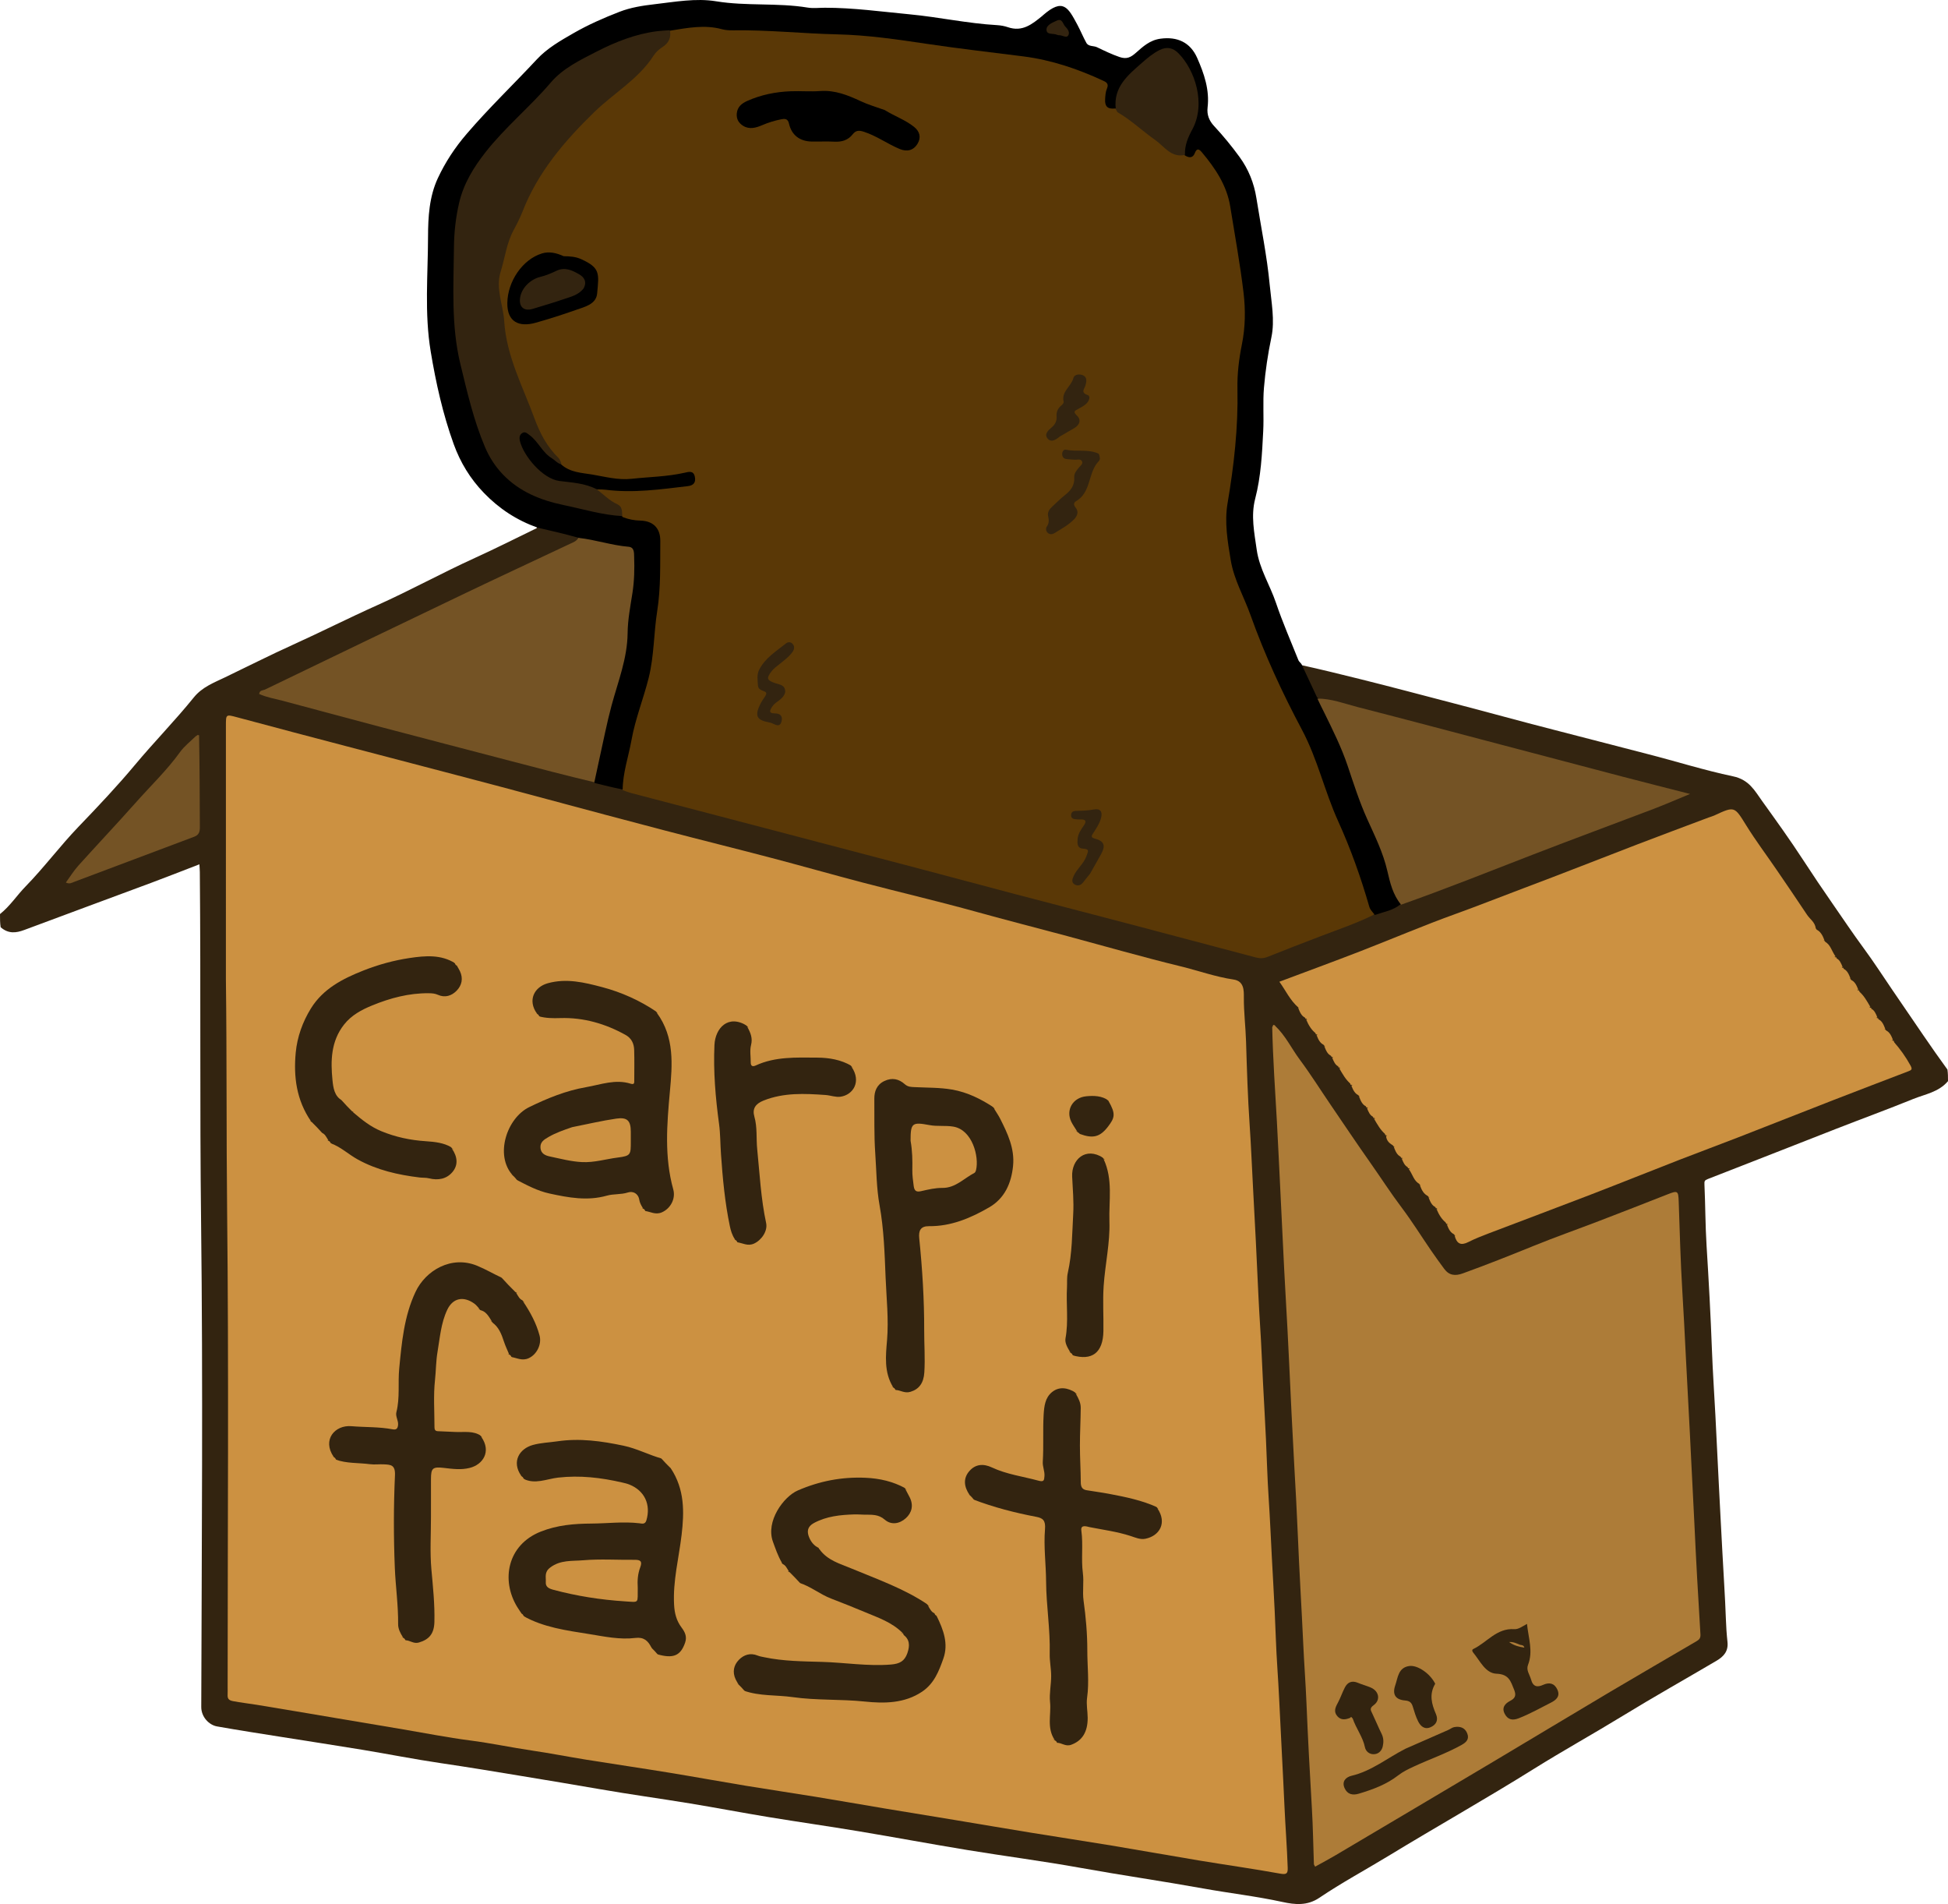<?xml version="1.0" encoding="utf-8"?>
<svg viewBox="-297.798 -375.629 1121 1095.461" xmlns="http://www.w3.org/2000/svg">
  <path fill="#332410" opacity="1" stroke="none" d="M 823.202 246.391 C 817.816 252.769 810.002 253.885 803.103 256.687 C 788.441 262.643 773.568 268.077 758.822 273.831 C 734.185 283.444 709.593 293.176 684.932 302.73 C 683.126 303.43 682.96 303.961 683.045 305.815 C 683.583 317.582 683.538 329.38 684.273 341.131 C 685.522 361.116 686.611 381.098 687.357 401.111 C 687.824 413.661 688.706 426.21 689.353 438.763 C 690.042 452.148 690.711 465.531 691.353 478.918 C 691.962 491.636 692.71 504.351 693.353 517.072 C 694.004 529.956 694.929 542.823 695.374 555.727 C 695.526 560.14 695.823 564.635 696.302 569.049 C 696.887 574.431 694.061 577.466 690.044 579.833 C 672.231 590.328 654.193 600.453 636.567 611.25 C 619.471 621.723 601.915 631.431 584.928 642.045 C 557.317 659.295 528.952 675.262 501.15 692.182 C 487.926 700.23 474.25 707.575 461.42 716.243 C 454.522 720.903 447.431 720.224 440.261 718.656 C 425.193 715.358 409.874 713.629 394.717 710.897 C 371.176 706.655 347.493 703.252 323.943 699.011 C 302.325 695.117 280.514 692.31 258.832 688.752 C 237.981 685.329 217.206 681.443 196.362 677.974 C 179.057 675.093 161.682 672.628 144.37 669.782 C 129.34 667.311 114.374 664.44 99.343 661.969 C 82.03 659.123 64.636 656.755 47.353 653.743 C 32.346 651.127 17.305 648.657 2.285 646.168 C -13.235 643.597 -28.779 641.031 -44.358 638.739 C -59.424 636.522 -74.378 633.545 -89.407 631.061 C -104.613 628.548 -119.854 626.246 -135.075 623.82 C -147.701 621.807 -160.343 619.88 -172.929 617.638 C -177.453 616.832 -181.997 612.261 -181.981 606.456 C -181.721 513.623 -180.959 420.78 -182.078 327.96 C -182.889 260.677 -182.191 193.405 -182.806 126.131 C -182.818 124.829 -182.948 123.529 -183.056 121.641 C -192.508 125.279 -201.582 128.865 -210.723 132.271 C -235.094 141.353 -259.509 150.312 -283.865 159.432 C -288.655 161.225 -293.04 161.662 -297.421 157.845 C -297.798 155.458 -297.798 153.087 -297.798 150.272 C -291.957 145.606 -288.077 139.493 -283.115 134.414 C -272.394 123.438 -263.223 111.051 -252.561 99.966 C -241.441 88.404 -230.388 76.722 -220.116 64.417 C -209.112 51.237 -197.064 38.987 -186.287 25.647 C -181.447 19.655 -174.765 17.172 -168.323 14.076 C -155.331 7.832 -142.451 1.304 -129.345 -4.633 C -113.046 -12.015 -97.087 -20.099 -80.754 -27.414 C -61.724 -35.936 -43.405 -46.04 -24.421 -54.672 C -12.559 -60.066 -0.935 -65.924 11.005 -71.733 C 11.763 -73.431 12.93 -74.18 14.321 -73.887 C 21.553 -72.365 28.984 -71.517 35.87 -67.585 C 37.259 -63.498 34.606 -62.145 32.01 -60.894 C 22.12 -56.131 12.224 -51.379 2.33 -46.625 C -17.017 -37.328 -36.503 -28.321 -55.834 -18.989 C -81.61 -6.548 -107.524 5.603 -133.348 17.942 C -136.006 19.212 -138.906 20.145 -141.871 23.113 C -79.523 39.792 -17.696 55.889 44.419 72.397 C 49.915 73.635 54.967 75.027 60.305 76.857 C 83.371 82.293 105.786 88.665 128.34 94.498 C 162.982 103.457 197.59 112.549 232.177 121.716 C 276.576 133.485 321.038 145.014 365.398 156.933 C 384.363 162.029 403.428 166.749 422.364 171.958 C 425.848 172.917 429.174 172.867 432.626 171.589 C 449.638 165.291 466.574 158.794 483.421 152.067 C 486.057 151.014 488.804 150.358 491.817 149.266 C 496.939 146.625 502.315 145.714 507.452 143.124 C 520.96 137.805 534.138 132.689 547.349 127.659 C 570.049 119.016 592.689 110.222 615.353 101.487 C 632.269 94.966 649.284 88.704 666.44 81.836 C 597.729 63.232 528.769 46.551 460.1 27.234 C 454.328 23.717 453.846 17.418 451.177 12.395 C 450.345 10.828 449.333 9.112 450.981 7.005 C 462.419 9.514 473.524 12.268 484.629 15.017 C 502.865 19.532 521.01 24.419 539.19 29.132 C 558.164 34.051 577.065 39.324 596.064 44.171 C 614.123 48.778 632.144 53.553 650.198 58.166 C 666.642 62.368 682.933 67.539 699.499 71.017 C 708.768 72.963 711.933 79.242 716.288 85.303 C 724.297 96.45 732.33 107.599 739.814 119.099 C 745.316 127.554 750.971 135.942 756.705 144.198 C 762.655 152.766 768.462 161.477 774.668 169.892 C 780.457 177.741 785.74 185.963 791.245 194.022 C 797.232 202.786 803.202 211.561 809.208 220.312 C 813.631 226.757 818.099 233.171 822.874 239.714 C 823.202 241.87 823.202 243.912 823.202 246.391 Z"/>
  <path fill="#000000" opacity="1" stroke="none" d="M 60.553 78.577 C 55.098 77.528 50.02 76.245 44.562 74.895 C 41.52 71.873 42.702 68.476 43.397 65.346 C 47.541 46.674 51.754 28.038 57.593 9.768 C 61.452 -2.309 61.345 -15.182 62.605 -27.735 C 63.318 -34.84 65.073 -41.827 64.779 -49.063 C 64.464 -56.825 63.395 -58.333 55.845 -59.655 C 50.923 -60.517 46.055 -61.638 41.215 -62.858 C 39.17 -63.373 36.897 -63.669 35.434 -66.145 C 27.463 -68.36 19.698 -70.209 11.534 -72.058 C -0.542 -76.365 -10.588 -82.994 -19.293 -92.004 C -27.195 -100.184 -32.888 -109.549 -36.704 -120.103 C -42.96 -137.409 -46.935 -155.257 -49.949 -173.425 C -53.601 -195.438 -51.529 -217.509 -51.476 -239.519 C -51.448 -250.761 -50.792 -262.498 -45.82 -273.145 C -41.522 -282.351 -36.052 -290.653 -29.336 -298.495 C -16.49 -313.495 -2.237 -327.1 11.178 -341.52 C 17.099 -347.884 24.603 -352.151 32.196 -356.52 C 40.754 -361.444 49.648 -365.329 58.729 -368.85 C 65.079 -371.312 71.908 -372.397 78.721 -373.179 C 90.551 -374.538 102.589 -376.808 114.276 -374.891 C 131.793 -372.019 149.514 -374.129 166.951 -371.267 C 170.198 -370.734 173.605 -371.17 176.938 -371.173 C 193.281 -371.191 209.429 -368.922 225.656 -367.389 C 242.482 -365.799 259.021 -362.124 275.902 -361.172 C 278.039 -361.051 280.306 -360.638 282.138 -360.002 C 290.586 -357.071 296.208 -361.786 301.984 -366.461 C 302.113 -366.565 302.218 -366.699 302.343 -366.808 C 314.03 -377.036 316.85 -371.32 322.209 -361.359 C 324.038 -357.959 325.48 -354.347 327.36 -350.978 C 328.627 -348.707 331.47 -349.423 333.496 -348.45 C 337.718 -346.422 341.916 -344.39 346.408 -342.836 C 350.603 -341.384 352.974 -342.697 355.802 -345.19 C 359.936 -348.832 363.873 -352.525 369.965 -353.36 C 379.711 -354.697 387.184 -351.256 391.127 -342.327 C 395.131 -333.261 398.32 -323.945 397.125 -313.841 C 396.609 -309.483 398.12 -306.067 400.836 -303.145 C 406.107 -297.476 411.012 -291.513 415.549 -285.268 C 420.666 -278.223 423.843 -270.304 425.209 -261.67 C 427.836 -245.059 431.282 -228.528 432.862 -211.819 C 433.806 -201.835 435.906 -191.418 433.85 -181.619 C 431.827 -171.976 430.393 -162.332 429.565 -152.609 C 428.861 -144.341 429.558 -135.965 429.138 -127.661 C 428.476 -114.577 427.847 -101.483 424.511 -88.674 C 421.964 -78.898 423.997 -69.208 425.384 -59.403 C 426.952 -48.307 432.99 -39.084 436.464 -28.817 C 440.252 -17.62 445.011 -6.75 449.402 4.24 C 449.69 4.961 450.447 5.495 451.15 6.439 C 454.195 12.948 457.075 19.134 460.136 25.629 C 463.254 27.577 464.906 30.209 466.531 33.095 C 475.819 49.597 481.439 67.553 487.554 85.316 C 489.78 91.781 492.547 98.031 495.599 104.116 C 501.694 116.269 503.76 129.757 508.65 142.295 C 508.9 142.935 508.593 143.603 508.222 144.592 C 503.955 148.164 498.803 148.91 493.687 150.697 C 490.008 150.594 488.494 148.709 487.525 145.612 C 482.462 129.429 477.407 113.259 469.884 97.946 C 466.227 90.503 463.792 82.425 461.437 74.49 C 457.081 59.812 449.608 46.651 442.924 33.087 C 434.61 16.217 426.546 -0.775 420.478 -18.597 C 418.052 -25.721 413.767 -31.915 411.539 -39.147 C 405.491 -58.779 403.869 -78.544 407.979 -98.758 C 410.369 -110.509 411.663 -122.453 411.637 -134.419 C 411.601 -151.435 412.687 -168.282 415.296 -185.123 C 416.903 -195.492 415.704 -206.012 413.847 -216.411 C 411.129 -231.631 409.443 -247.035 406.057 -262.135 C 404.382 -269.604 399.914 -275.72 395.443 -281.757 C 394.134 -283.524 392.496 -284.295 390.226 -283.6 C 387.961 -282.906 385.647 -282.584 383.373 -284.651 C 381.445 -288.905 381.869 -292.748 383.641 -296.541 C 384.416 -298.199 384.873 -299.993 385.701 -301.625 C 392.087 -314.209 389.755 -326.21 382.921 -337.675 C 377.76 -346.331 372.93 -347.039 365.049 -340.875 C 361.382 -338.007 357.864 -334.971 354.553 -331.677 C 350.173 -327.32 346.929 -322.474 346.528 -316.098 C 346.433 -314.598 346.191 -313.097 344.431 -311.951 C 338.077 -310.595 335.598 -311.9 336.059 -317.592 C 336.734 -325.915 332.065 -328.772 325.464 -331.486 C 306.231 -339.395 285.867 -341.232 265.576 -343.827 C 252.716 -345.472 239.908 -347.559 227.028 -349.083 C 207.219 -351.427 187.402 -353.247 167.418 -353.947 C 148.528 -354.609 129.541 -354.636 110.745 -357.386 C 103.762 -358.408 96.843 -356.324 89.444 -356.412 C 66.538 -354.203 46.711 -345.226 28.31 -332.6 C 24.153 -329.748 20.627 -326.216 17.365 -322.418 C 6.737 -310.044 -5.918 -299.6 -16.185 -286.866 C -26.323 -274.292 -32.072 -260.148 -33.364 -244.022 C -34.496 -229.884 -34.226 -215.739 -34.353 -201.589 C -34.537 -181.189 -29.602 -161.692 -24.158 -142.263 C -22.09 -134.881 -19.913 -127.569 -16.82 -120.52 C -9.874 -104.689 1.932 -94.484 18.446 -89.785 C 32.228 -85.863 46.33 -83.253 60.705 -80.027 C 64.751 -79.504 68.348 -78.841 72.002 -78.46 C 80.076 -77.616 84.321 -72.643 84.668 -64.549 C 85.484 -45.506 82.776 -26.697 81.488 -7.78 C 80.279 9.971 74.143 26.313 69.872 43.204 C 67.299 53.38 65.626 63.757 62.879 73.891 C 62.452 75.468 62.474 77.252 60.553 78.577 Z"/>
  <path fill="#5A3806" opacity="1" stroke="none" d="M 87.848 -357.985 C 97.909 -359.62 107.727 -361.514 117.589 -358.841 C 119.737 -358.259 121.849 -358.153 124.001 -358.185 C 144.105 -358.482 164.114 -356.313 184.205 -355.853 C 201.345 -355.46 218.463 -352.963 235.5 -350.415 C 253.981 -347.651 272.561 -345.544 291.102 -343.183 C 307.356 -341.114 322.636 -335.909 337.417 -329.018 C 339.464 -328.064 340.137 -326.909 339.242 -324.774 C 338.4 -322.768 338.27 -320.625 338.156 -318.443 C 337.957 -314.615 339.409 -312.749 343.774 -313.193 C 346.941 -313.106 349.659 -312.274 351.484 -310.425 C 357.355 -304.48 365.127 -300.966 370.917 -295.051 C 374.615 -291.272 379.376 -289.436 383.836 -286.367 C 386.454 -284.602 388.686 -284.676 389.753 -287.5 C 391.003 -290.808 392.432 -289.685 393.888 -287.947 C 401.585 -278.758 408.197 -268.966 410.155 -256.792 C 412.809 -240.29 415.832 -223.828 417.811 -207.242 C 418.984 -197.416 418.871 -187.396 416.873 -177.509 C 415.164 -169.057 414.127 -160.427 414.305 -151.836 C 414.766 -129.673 412.323 -107.865 408.61 -86.043 C 406.778 -75.278 408.613 -64.272 410.435 -53.364 C 412.329 -42.025 418.048 -32.338 421.795 -21.822 C 429.933 1.014 440.108 22.961 451.448 44.274 C 460.406 61.109 464.47 79.664 472.241 96.793 C 479.508 112.811 485.351 129.25 490.199 146.095 C 490.702 147.843 491.926 148.878 493.128 150.459 C 483.214 155.47 472.638 159.006 462.235 162.982 C 451.979 166.902 441.739 170.866 431.543 174.938 C 429.213 175.869 427.042 175.803 424.73 175.19 C 400.605 168.792 376.483 162.38 352.345 156.03 C 330.302 150.23 308.232 144.534 286.189 138.732 C 267.208 133.737 248.258 128.626 229.28 123.622 C 201.767 116.368 174.243 109.157 146.721 101.942 C 119.52 94.811 92.313 87.703 65.115 80.563 C 63.67 80.183 62.28 79.598 60.52 78.96 C 60.578 68.977 63.898 59.695 65.614 50.108 C 67.806 37.861 72.525 26.305 75.516 14.277 C 78.644 1.695 78.391 -11.342 80.396 -24.04 C 82.516 -37.463 82.049 -50.855 82.183 -64.283 C 82.257 -71.69 78.167 -75.914 70.655 -76.116 C 67.29 -76.206 64.085 -76.753 60.621 -78.117 C 56.792 -82.875 51.851 -85.77 47.525 -89.376 C 45.902 -90.728 43.805 -91.913 45.033 -94.969 C 47.171 -96.786 49.347 -96.405 51.487 -96.161 C 65.494 -94.56 79.36 -96.398 93.242 -97.848 C 94.248 -97.953 95.153 -98.332 96.177 -99.534 C 92.162 -100.889 88.388 -99.949 84.891 -99.385 C 67.884 -96.641 51.126 -97.578 34.502 -101.857 C 30.971 -102.766 27.322 -103.432 24.25 -106.38 C 23.391 -110.111 21.488 -112.84 18.917 -115.015 C 13.757 -119.384 11.001 -125.194 8.622 -131.29 C 4.87 -140.904 0.706 -150.351 -3.02 -159.976 C -6.339 -168.552 -9.014 -177.251 -9.397 -186.56 C -9.624 -192.067 -11.469 -197.333 -12.546 -202.715 C -13.538 -207.677 -13.404 -212.615 -12.573 -217.602 C -10.079 -232.563 -3.508 -245.998 2.606 -259.667 C 13.772 -284.629 31.612 -304.199 52.236 -321.378 C 65.338 -332.291 76.776 -344.649 87.848 -357.985 Z"/>
  <path fill="#AD7C38" opacity="1" stroke="none" d="M 436.005 214.591 C 442.067 220.315 445.397 227.601 450.096 233.904 C 456.374 242.323 461.964 251.254 467.886 259.939 C 475.534 271.154 483.092 282.45 490.903 293.528 C 496.856 301.973 502.444 310.694 508.681 318.963 C 514.69 326.929 519.972 335.442 525.626 343.678 C 528.123 347.315 530.71 350.893 533.333 354.441 C 536.12 358.21 539.658 358.564 543.922 357.023 C 557.695 352.044 571.294 346.641 584.861 341.128 C 597.235 336.099 609.852 331.671 622.326 326.886 C 635.549 321.814 648.745 316.669 661.923 311.482 C 667.646 309.23 668.015 309.495 668.227 315.543 C 668.829 332.784 669.265 350.038 670.32 367.253 C 671.08 379.656 671.708 392.058 672.325 404.468 C 673.304 424.159 674.465 443.84 675.375 463.539 C 675.947 475.943 676.687 488.346 677.252 500.758 C 678.223 522.099 679.432 543.431 680.745 564.754 C 680.882 566.979 679.85 567.82 678.475 568.628 C 661.983 578.32 645.41 587.876 628.958 597.636 C 606.461 610.982 584.075 624.516 561.596 637.892 C 531.312 655.913 500.991 673.871 470.668 691.826 C 466.908 694.053 463.037 696.093 459.022 698.328 C 458.662 697.605 458.313 697.222 458.299 696.827 C 457.912 686.21 457.784 675.578 457.154 664.976 C 455.945 644.627 454.855 624.278 454.011 603.908 C 453.545 592.673 452.682 581.437 452.17 570.188 C 451.212 549.162 449.888 528.155 449.031 507.12 C 448.512 494.383 447.8 481.638 447.078 468.906 C 445.935 448.719 445 428.529 444.054 408.333 C 443.465 395.762 442.804 383.184 442.072 370.62 C 440.907 350.6 440.088 330.569 439.052 310.548 C 438.35 296.976 437.787 283.396 437.018 269.835 C 435.995 251.812 434.739 233.805 434.311 215.292 C 434.747 214.489 435.186 214.335 436.005 214.591 Z"/>
  <path fill="#CC9141" opacity="1" stroke="none" d="M 449.381 204.05 C 444.499 199.783 442.051 194.177 438.425 189.199 C 454.001 183.351 469.393 177.714 484.677 171.798 C 503.114 164.662 521.304 156.858 539.897 150.166 C 552.995 145.451 565.908 140.284 578.934 135.402 C 600.868 127.182 622.644 118.536 644.516 110.149 C 658.119 104.932 671.776 99.859 685.411 94.727 C 686.485 94.323 687.619 94.054 688.655 93.573 C 700.512 88.07 700.254 88.22 707.186 99.391 C 712.522 107.989 718.626 116.11 724.344 124.473 C 730.32 133.214 736.297 141.955 742.154 150.775 C 743.762 153.198 746.595 154.834 747.092 158.397 C 748.725 160.954 749.499 163.665 752.001 165.595 C 752.296 165.769 752.232 165.799 752.247 165.767 C 754.096 169.004 755.534 172.516 758.429 175.187 C 758.751 175.039 758.947 175.103 758.975 175.203 C 759.322 177.686 760.807 179.469 762.435 181.191 C 762.753 181.041 762.948 181.104 762.975 181.203 C 763.682 183.677 764.732 185.829 767.002 187.595 C 767.296 187.769 767.232 187.799 767.247 187.767 C 768.608 189.902 769.384 192.403 771.437 194.193 C 771.753 194.042 771.949 194.105 771.976 194.205 C 773.048 198.25 775.828 201.14 778.429 204.187 C 778.75 204.039 778.947 204.103 778.974 204.203 C 779.322 206.686 780.807 208.469 782.435 210.191 C 782.753 210.041 782.948 210.104 782.975 210.203 C 783.682 212.677 784.732 214.829 787.002 216.595 C 787.296 216.769 787.232 216.799 787.247 216.767 C 788.608 218.902 789.384 221.403 791.437 223.193 C 791.753 223.042 791.949 223.105 791.976 223.204 C 792.909 227.155 795.634 229.995 797.764 233.097 C 800.042 236.414 799.259 238.149 795.886 239.58 C 783.176 244.975 770.22 249.741 757.362 254.757 C 738.614 262.071 719.874 269.405 701.086 276.613 C 682.478 283.753 663.879 290.922 645.334 298.218 C 621.517 307.589 597.455 316.33 573.795 326.111 C 565.205 329.662 556.237 332.279 547.773 336.185 C 544.929 337.497 542.276 337.114 539.452 335.077 C 539.109 334.888 539.174 334.857 539.159 334.89 C 537.796 332.755 537.021 330.253 534.968 328.464 C 534.652 328.615 534.455 328.551 534.429 328.452 C 533.607 324.829 530.983 322.339 528.975 319.468 C 528.653 319.616 528.457 319.553 528.431 319.454 C 527.723 316.979 526.673 314.827 524.403 313.061 C 524.108 312.887 524.173 312.858 524.158 312.89 C 522.671 310.687 521.903 307.983 519.403 306.061 C 519.108 305.887 519.173 305.858 519.158 305.89 C 517.309 302.652 515.871 299.14 512.975 296.469 C 512.654 296.617 512.457 296.553 512.43 296.453 C 512.083 293.97 510.598 292.188 508.97 290.465 C 508.652 290.615 508.457 290.553 508.43 290.454 C 507.723 287.979 506.673 285.827 504.403 284.061 C 504.108 283.887 504.173 283.858 504.158 283.89 C 502.83 281.733 501.73 279.42 499.966 277.462 C 499.65 277.615 499.455 277.551 499.428 277.452 C 498.357 273.406 495.576 270.517 492.976 267.47 C 492.654 267.618 492.457 267.553 492.43 267.453 C 492.083 264.97 490.598 263.188 488.97 261.465 C 488.652 261.615 488.457 261.553 488.43 261.454 C 487.723 258.979 486.673 256.827 484.403 255.061 C 484.108 254.887 484.173 254.858 484.158 254.89 C 482.796 252.755 482.021 250.253 479.968 248.464 C 479.652 248.615 479.455 248.551 479.428 248.452 C 478.357 244.406 475.576 241.517 472.976 238.47 C 472.654 238.618 472.457 238.553 472.43 238.453 C 472.083 235.97 470.598 234.188 468.97 232.465 C 468.652 232.615 468.457 232.553 468.43 232.454 C 467.723 229.979 466.673 227.827 464.403 226.061 C 464.108 225.887 464.173 225.858 464.158 225.89 C 462.796 223.755 462.021 221.253 459.968 219.464 C 459.652 219.615 459.455 219.551 459.429 219.452 C 458.607 215.829 455.983 213.339 453.975 210.468 C 453.653 210.616 453.457 210.553 453.431 210.454 C 452.708 207.979 451.681 205.806 449.381 204.05 Z"/>
  <path fill="#745325" opacity="1" stroke="none" d="M 35.082 -66.176 C 44.855 -65.115 54.124 -61.881 63.876 -61.065 C 67.299 -60.779 67.045 -57.618 67.128 -55.306 C 67.38 -48.347 67.231 -41.406 66.15 -34.476 C 64.958 -26.83 63.453 -19.126 63.375 -11.434 C 63.227 3.242 57.825 16.558 54.111 30.353 C 51.426 40.331 49.474 50.507 47.212 60.598 C 46.211 65.067 45.251 69.546 44.227 74.424 C 27.964 70.569 11.748 66.302 -4.473 62.055 C -29.363 55.539 -54.268 49.08 -79.145 42.516 C -97.926 37.561 -116.665 32.448 -135.443 27.481 C -139.889 26.305 -144.458 25.569 -148.665 23.637 C -148.376 21.32 -146.406 21.635 -145.228 21.066 C -106.802 2.522 -68.368 -16.004 -29.878 -34.415 C -9.829 -44.004 10.328 -53.366 30.429 -62.846 C 32.068 -63.62 33.865 -64.193 35.082 -66.176 Z"/>
  <path fill="#745325" opacity="1" stroke="none" d="M 508.49 144.874 C 503.73 139.187 502.099 132.095 500.558 125.427 C 498.113 114.841 493.373 105.334 489 95.659 C 484.511 85.727 481.207 75.349 477.772 65.12 C 474.174 54.408 469.229 44.503 464.317 34.484 C 463.025 31.849 461.646 29.257 460.312 26.292 C 468.391 26.28 475.897 29.225 483.593 31.2 C 511.097 38.259 538.536 45.571 565.996 52.797 C 589.282 58.924 612.557 65.095 635.851 71.19 C 648.373 74.466 660.926 77.622 674.759 81.164 C 667 84.356 660.441 87.229 653.757 89.775 C 630.784 98.524 607.707 107.005 584.783 115.879 C 559.529 125.655 534.387 135.717 508.49 144.874 Z"/>
  <path fill="#CC9141" opacity="1" stroke="none" d="M -167.798 187.828 C -167.798 138.834 -167.799 90.339 -167.796 41.844 C -167.796 35.252 -167.809 35.325 -161.306 37.06 C -140.108 42.717 -118.915 48.397 -97.68 53.914 C -77.072 59.268 -56.483 64.71 -35.886 70.1 C -18.31 74.699 -0.741 79.377 16.808 84.105 C 39.56 90.234 62.328 96.307 85.124 102.272 C 105.395 107.576 125.738 112.607 146.003 117.932 C 163.739 122.592 181.38 127.613 199.12 132.256 C 220.818 137.934 242.672 143.039 264.278 149.043 C 281.65 153.87 299.121 158.296 316.528 162.978 C 338.186 168.803 359.751 175.011 381.536 180.318 C 391.722 182.799 401.635 186.387 412.057 187.929 C 418.114 188.825 418.016 194.181 417.99 198.131 C 417.932 206.621 418.989 215.013 419.252 223.463 C 419.753 239.522 420.229 255.595 421.328 271.62 C 422.155 283.674 422.613 295.734 423.278 307.789 C 424.417 328.449 425.443 349.111 426.372 369.782 C 426.877 381.002 427.766 392.217 428.236 403.453 C 429.142 425.122 430.653 446.759 431.37 468.445 C 431.769 480.496 432.76 492.544 433.309 504.611 C 434.248 525.278 435.672 545.918 436.379 566.606 C 436.779 578.323 437.765 590.038 438.306 601.772 C 439.259 622.439 440.448 643.095 441.373 663.766 C 441.897 675.486 442.839 687.199 443.225 698.937 C 443.334 702.227 442.613 703.014 438.927 702.347 C 423.427 699.542 407.817 697.356 392.273 694.785 C 375.444 692.001 358.657 688.965 341.828 686.176 C 326.446 683.628 311.026 681.308 295.637 678.804 C 280.899 676.406 266.181 673.888 251.45 671.448 C 238.014 669.223 224.569 667.061 211.136 664.82 C 198.032 662.633 184.949 660.318 171.838 658.177 C 158.392 655.982 144.91 654.009 131.469 651.791 C 116.58 649.334 101.734 646.615 86.841 644.185 C 71.127 641.621 55.371 639.32 39.651 636.797 C 29.282 635.133 18.972 633.088 8.585 631.561 C -3.43 629.794 -15.306 627.254 -27.369 625.703 C -40.215 624.051 -52.947 621.513 -65.729 619.362 C -78.672 617.184 -91.615 615.009 -104.557 612.831 C -119.762 610.273 -134.959 607.665 -150.176 605.184 C -154.708 604.444 -159.27 603.964 -163.796 603.081 C -166.59 602.535 -166.906 601.303 -166.806 599.115 C -166.745 597.785 -166.798 596.45 -166.798 595.116 C -166.798 503.96 -166.105 412.796 -167.095 321.65 C -167.577 277.206 -167.229 232.766 -167.798 187.828 Z"/>
  <path fill="#745325" opacity="1" stroke="none" d="M -183.241 47.608 C -182.897 65.319 -182.87 82.815 -182.787 100.31 C -182.775 102.849 -183.271 104.74 -186.017 105.766 C -209.052 114.379 -232.045 123.101 -255.076 131.723 C -256.393 132.216 -257.771 133.217 -259.89 132.113 C -257.47 128.808 -255.354 125.341 -252.684 122.373 C -241.681 110.144 -230.365 98.195 -219.448 85.891 C -210.97 76.335 -201.691 67.49 -194.185 57.051 C -191.786 53.715 -188.391 51.094 -185.174 47.969 C -184.498 47.478 -184.046 47.344 -183.241 47.608 Z"/>
  <path fill="#CC9141" opacity="1" stroke="none" d="M 539.263 335.205 C 547.24 335.649 553.778 330.878 560.822 328.242 C 592.894 316.243 624.792 303.778 656.732 291.427 C 685.107 280.455 713.47 269.453 741.809 258.39 C 759.303 251.56 776.714 244.52 794.229 237.747 C 797.519 236.474 797.887 235.178 795.973 232.349 C 794.251 229.802 791.657 227.588 791.915 223.682 C 795.556 227.764 798.864 232.353 801.624 237.395 C 802.851 239.636 802.172 240.034 800.461 240.69 C 786.114 246.19 771.751 251.649 757.431 257.218 C 739.135 264.333 720.889 271.578 702.592 278.692 C 691.318 283.075 679.965 287.254 668.692 291.64 C 651.643 298.274 634.669 305.099 617.598 311.676 C 598.06 319.203 578.443 326.525 558.882 333.991 C 554.926 335.501 550.958 337.047 547.191 338.96 C 542.943 341.118 540.503 340.073 539.263 335.205 Z"/>
  <path fill="#CC9141" opacity="1" stroke="none" d="M 778.571 203.764 C 773.887 203.016 772.726 199.139 771.915 194.682 C 774.714 196.961 776.525 200.244 778.571 203.764 Z"/>
  <path fill="#CC9141" opacity="1" stroke="none" d="M 472.834 238.893 C 477.517 239.641 478.679 243.517 479.49 247.974 C 476.69 245.696 474.88 242.413 472.834 238.893 Z"/>
  <path fill="#CC9141" opacity="1" stroke="none" d="M 492.834 267.893 C 497.517 268.641 498.679 272.517 499.49 276.974 C 496.69 274.696 494.88 271.413 492.834 267.893 Z"/>
  <path fill="#CC9141" opacity="1" stroke="none" d="M 512.834 296.893 C 517.735 297.258 517.884 301.612 519.118 305.545 C 515.786 303.925 515.161 300.014 512.834 296.893 Z"/>
  <path fill="#CC9141" opacity="1" stroke="none" d="M 758.57 174.763 C 753.669 174.399 753.521 170.044 752.287 166.111 C 755.619 167.732 756.244 171.643 758.57 174.763 Z"/>
  <path fill="#CC9141" opacity="1" stroke="none" d="M 528.834 319.894 C 533.157 320.397 533.856 324.004 534.49 327.973 C 531.958 326.052 530.239 323.275 528.834 319.894 Z"/>
  <path fill="#CC9141" opacity="1" stroke="none" d="M 453.834 210.894 C 458.157 211.397 458.856 215.004 459.49 218.973 C 456.958 217.052 455.239 214.275 453.834 210.894 Z"/>
  <path fill="#CC9141" opacity="1" stroke="none" d="M 519.261 306.202 C 522.92 306.273 523.509 309.218 524.118 312.544 C 521.598 311.503 520.333 309.138 519.261 306.202 Z"/>
  <path fill="#CC9141" opacity="1" stroke="none" d="M 752.143 165.454 C 748.472 165.382 747.898 162.418 747.273 159.092 C 749.788 160.145 751.071 162.507 752.143 165.454 Z"/>
  <path fill="#CC9141" opacity="1" stroke="none" d="M 449.243 204.185 C 452.503 204.271 453.552 206.529 453.49 209.973 C 451.153 209.029 450.266 206.77 449.243 204.185 Z"/>
  <path fill="#CC9141" opacity="1" stroke="none" d="M 787.144 216.456 C 783.873 216.383 782.859 214.109 782.915 210.683 C 785.243 211.625 786.14 213.868 787.144 216.456 Z"/>
  <path fill="#CC9141" opacity="1" stroke="none" d="M 464.26 226.201 C 467.532 226.274 468.546 228.547 468.49 231.973 C 466.162 231.031 465.265 228.788 464.26 226.201 Z"/>
  <path fill="#CC9141" opacity="1" stroke="none" d="M 767.144 187.456 C 763.873 187.383 762.859 185.109 762.915 181.683 C 765.243 182.625 766.14 184.868 767.144 187.456 Z"/>
  <path fill="#CC9141" opacity="1" stroke="none" d="M 484.26 255.201 C 487.532 255.274 488.546 257.547 488.49 260.973 C 486.162 260.031 485.265 257.788 484.26 255.201 Z"/>
  <path fill="#CC9141" opacity="1" stroke="none" d="M 499.828 277.894 C 503.509 277.564 503.4 280.686 504.118 283.545 C 502.177 282.429 500.083 281.028 499.828 277.894 Z"/>
  <path fill="#CC9141" opacity="1" stroke="none" d="M 504.26 284.201 C 507.532 284.274 508.546 286.547 508.49 289.973 C 506.162 289.031 505.265 286.788 504.26 284.201 Z"/>
  <path fill="#CC9141" opacity="1" stroke="none" d="M 524.26 313.201 C 527.532 313.274 528.546 315.547 528.49 318.973 C 526.162 318.031 525.265 315.788 524.26 313.201 Z"/>
  <path fill="#CC9141" opacity="1" stroke="none" d="M 534.829 328.885 C 538.509 328.564 538.4 331.687 539.118 334.545 C 536.863 333.647 535.84 331.47 534.829 328.885 Z"/>
  <path fill="#CC9141" opacity="1" stroke="none" d="M 479.829 248.885 C 483.509 248.564 483.4 251.687 484.118 254.545 C 481.863 253.647 480.84 251.47 479.829 248.885 Z"/>
  <path fill="#CC9141" opacity="1" stroke="none" d="M 771.576 193.771 C 767.895 194.092 768.005 190.97 767.287 188.111 C 769.542 189.009 770.565 191.187 771.576 193.771 Z"/>
  <path fill="#CC9141" opacity="1" stroke="none" d="M 791.576 222.771 C 787.895 223.092 788.005 219.97 787.287 217.111 C 789.542 218.009 790.565 220.187 791.576 222.771 Z"/>
  <path fill="#CC9141" opacity="1" stroke="none" d="M 459.829 219.885 C 463.509 219.564 463.4 222.687 464.118 225.545 C 461.863 224.647 460.84 222.47 459.829 219.885 Z"/>
  <path fill="#CC9141" opacity="1" stroke="none" d="M 488.828 261.882 C 492.154 261.545 492.41 264.033 492.49 266.973 C 490.531 266.101 489.749 264.138 488.828 261.882 Z"/>
  <path fill="#CC9141" opacity="1" stroke="none" d="M 782.577 209.774 C 779.251 210.112 778.995 207.623 778.915 204.684 C 780.874 205.555 781.656 207.519 782.577 209.774 Z"/>
  <path fill="#CC9141" opacity="1" stroke="none" d="M 508.828 290.882 C 512.154 290.545 512.41 293.033 512.49 295.973 C 510.531 295.101 509.749 293.138 508.828 290.882 Z"/>
  <path fill="#CC9141" opacity="1" stroke="none" d="M 468.828 232.882 C 472.154 232.545 472.41 235.033 472.49 237.973 C 470.531 237.101 469.749 235.138 468.828 232.882 Z"/>
  <path fill="#CC9141" opacity="1" stroke="none" d="M 762.577 180.774 C 759.251 181.112 758.995 178.623 758.915 175.684 C 760.874 176.555 761.656 178.519 762.577 180.774 Z"/>
  <path fill="#745325" opacity="1" stroke="none" d="M -183.083 47.633 C -183.376 47.818 -183.81 47.813 -184.57 47.8 C -184.422 47.276 -183.897 47.002 -183.083 47.633 Z"/>
  <path fill="#AD7C38" opacity="1" stroke="none" d="M 436.168 214.548 C 435.883 214.797 435.45 214.808 434.693 214.824 C 434.65 213.799 435.278 213.874 436.168 214.548 Z"/>
  <path fill="#332410" opacity="1" stroke="none" d="M 45.254 -94.385 C 49.41 -91.29 52.87 -87.581 57.465 -85.49 C 60.311 -84.196 60.189 -81.61 60.263 -78.704 C 48.805 -79.326 37.807 -82.709 26.592 -85.039 C 13.273 -87.806 1.091 -92.741 -8.454 -102.712 C -12.803 -107.254 -16.244 -112.589 -18.724 -118.448 C -25.23 -133.823 -28.95 -149.988 -32.868 -166.157 C -38.249 -188.366 -36.777 -210.837 -36.573 -233.246 C -36.495 -241.81 -35.551 -250.493 -33.581 -258.94 C -31.004 -269.994 -25.228 -279.388 -18.296 -288.188 C -6.964 -302.575 7.282 -314.213 19.152 -328.141 C 26.089 -336.282 36.03 -341.082 45.471 -345.917 C 56.422 -351.527 67.896 -356.08 80.278 -357.667 C 82.581 -357.962 84.911 -358.044 87.663 -358.251 C 88.566 -354.063 87.073 -350.912 83.427 -348.551 C 81.506 -347.307 79.617 -345.651 78.396 -343.744 C 69.676 -330.117 55.557 -322.187 44.298 -311.249 C 27.08 -294.521 11.738 -276.597 2.88 -253.881 C 1.433 -250.169 -0.413 -246.593 -2.304 -243.077 C -6.303 -235.643 -7.206 -227.274 -9.677 -219.382 C -12.741 -209.601 -8.261 -200.362 -7.649 -190.862 C -6.351 -170.7 3.022 -153.293 9.758 -134.94 C 12.913 -126.344 17.008 -118.571 23.594 -112.157 C 24.378 -111.393 24.706 -110.16 25.307 -108.805 C 23.437 -105.931 21.526 -107.232 19.952 -108.74 C 16.258 -112.28 11.575 -114.818 9.04 -119.557 C 8.432 -120.694 7.292 -122.216 5.982 -121.57 C 4.133 -120.66 5.366 -118.828 5.968 -117.694 C 10.135 -109.838 15.522 -103.416 24.895 -101.489 C 29.942 -100.451 35.068 -99.897 40.084 -98.721 C 42.405 -98.177 44.634 -97.507 45.254 -94.385 Z"/>
  <path fill="#332410" opacity="1" stroke="none" d="M 384.102 -286.519 C 376.121 -284.716 372.331 -291.318 367.061 -295.019 C 359.754 -300.151 353.278 -306.412 345.507 -310.93 C 344.996 -311.227 344.754 -311.986 344.288 -312.865 C 342.777 -325.728 351.469 -332.517 359.433 -339.561 C 362.513 -342.285 365.732 -344.962 369.508 -346.852 C 373.685 -348.943 377.222 -348.153 380.379 -344.963 C 389.78 -335.463 396.362 -316.01 388.33 -301.156 C 385.993 -296.836 383.873 -292.168 384.102 -286.519 Z"/>
  <path fill="#332410" opacity="1" stroke="none" d="M 311.364 -355.372 C 310.826 -355.491 310.658 -355.516 310.512 -355.587 C 308.422 -356.603 304.489 -355.379 304.417 -358.488 C 304.35 -361.344 307.849 -362.584 310.318 -363.761 C 313.617 -365.333 313.832 -361.677 315.264 -360.317 C 316.625 -359.025 318.14 -356.817 316.828 -355.086 C 315.682 -353.575 313.505 -355.522 311.364 -355.372 Z"/>
  <path fill="#000000" opacity="1" stroke="none" d="M 211.329 -312.307 C 217.055 -308.765 223.194 -306.655 228.215 -302.637 C 231.538 -299.978 232.381 -296.524 230.215 -292.939 C 227.817 -288.973 224.067 -288.165 219.816 -289.954 C 212.829 -292.896 206.649 -297.448 199.324 -299.829 C 196.408 -300.777 194.663 -300.595 192.908 -298.376 C 190.185 -294.932 186.597 -293.885 182.308 -294.121 C 177.995 -294.358 173.658 -294.119 169.333 -294.191 C 162.441 -294.307 157.709 -297.895 156.227 -304.563 C 155.567 -307.534 153.629 -307.368 151.741 -306.993 C 148.012 -306.25 144.379 -305.151 140.842 -303.626 C 137.334 -302.112 133.491 -300.987 129.872 -303.226 C 127.387 -304.762 125.887 -307.047 126.183 -310.325 C 126.537 -314.244 129.186 -316.21 132.224 -317.565 C 140.165 -321.109 148.598 -322.804 157.262 -323.129 C 162.911 -323.342 168.599 -322.839 174.226 -323.249 C 182.728 -323.87 190.117 -320.866 197.549 -317.399 C 201.858 -315.388 206.472 -314.032 211.329 -312.307 Z"/>
  <path fill="#000000" opacity="1" stroke="none" d="M 26.57 -228.232 C 30.316 -228.16 33.453 -227.975 36.669 -226.514 C 47.727 -221.491 46.91 -218.296 45.833 -206.745 C 45.251 -200.509 38.626 -199.08 33.552 -197.287 C 25.944 -194.6 18.245 -192.128 10.478 -189.946 C 0.885 -187.251 -5.964 -190.396 -5.851 -201.241 C -5.723 -213.596 2.811 -226.375 14.11 -229.827 C 18.158 -231.064 22.303 -230.167 26.57 -228.232 Z"/>
  <path fill="#000000" opacity="1" stroke="none" d="M 45.705 -94.075 C 38.705 -97.732 31.216 -97.975 24.098 -98.91 C 14.366 -100.189 3.503 -113.35 1.424 -121.802 C 1.03 -123.403 0.96 -125.229 2.549 -126.365 C 4.298 -127.615 5.476 -126.365 6.888 -125.334 C 11.984 -121.615 14.288 -115.259 19.83 -111.934 C 21.491 -110.938 22.718 -109.204 25.031 -108.523 C 30.267 -103.74 37.039 -103.615 42.942 -102.621 C 50.352 -101.374 57.857 -99.305 65.591 -100.15 C 75.769 -101.263 86.061 -101.36 96.105 -103.633 C 98.598 -104.198 101.282 -105.012 102.046 -101.4 C 102.701 -98.302 101.583 -96.364 98.07 -95.947 C 82.296 -94.078 66.55 -91.812 50.604 -93.874 C 49.129 -94.064 47.627 -94.039 45.705 -94.075 Z"/>
  <path fill="#332410" opacity="1" stroke="none" d="M 334.475 -114.587 C 335.191 -112.947 335.471 -111.29 334.597 -110.408 C 328.133 -103.878 330.35 -92.456 321.463 -87.297 C 320.035 -86.469 319.859 -85.212 321.191 -83.589 C 323.065 -81.305 322.245 -78.85 320.321 -76.878 C 317.034 -73.508 312.89 -71.306 308.944 -68.854 C 307.783 -68.133 306.347 -68.002 305.203 -68.996 C 304.048 -69.998 303.881 -71.637 304.604 -72.658 C 306.011 -74.647 305.84 -76.52 305.358 -78.685 C 304.885 -80.815 305.99 -82.552 307.532 -83.976 C 309.966 -86.225 312.283 -88.625 314.888 -90.654 C 318.365 -93.363 320.734 -96.394 320.386 -101.13 C 320.236 -103.171 321.63 -104.836 322.894 -106.428 C 323.787 -107.551 325.555 -108.68 324.897 -110.138 C 324.084 -111.937 321.936 -110.963 320.368 -111.156 C 318.726 -111.357 317.027 -111.255 315.429 -111.618 C 313.975 -111.948 313.363 -113.215 313.465 -114.701 C 313.559 -116.05 314.451 -117.177 315.671 -116.905 C 321.803 -115.542 328.27 -117.453 334.475 -114.587 Z"/>
  <path fill="#332410" opacity="1" stroke="none" d="M 154.057 22.576 C 153.029 26.922 148.681 27.742 146.649 30.809 C 145.093 33.158 144.35 34.784 148.169 34.82 C 151.176 34.848 152.647 36.312 151.992 39.205 C 151.15 42.919 148.769 41.543 146.581 40.516 C 145.989 40.238 145.322 40.088 144.673 39.967 C 137.649 38.658 136.441 36.249 139.641 29.627 C 140.429 27.998 141.487 26.493 142.498 24.981 C 143.249 23.858 143.641 22.765 142.083 22.161 C 140.324 21.48 138.494 20.936 138.369 18.673 C 138.204 15.698 137.635 12.631 139.029 9.813 C 142.42 2.955 148.848 -0.897 154.519 -5.467 C 155.568 -6.312 157.16 -6.39 158.221 -5.3 C 159.575 -3.909 159.368 -2.135 158.368 -0.695 C 156.351 2.211 153.477 4.27 150.759 6.475 C 149.215 7.728 147.521 8.907 146.32 10.451 C 142.991 14.728 143.442 15.769 148.601 17.517 C 150.997 18.328 154.164 18.423 154.057 22.576 Z"/>
  <path fill="#332410" opacity="1" stroke="none" d="M 329.503 127.033 C 328.025 128.875 326.751 130.409 325.546 131.995 C 324.255 133.695 322.529 134.265 320.728 133.296 C 318.598 132.151 319.26 130.158 320.001 128.466 C 321.861 124.223 325.839 121.4 327.448 116.826 C 328.424 114.051 329.295 112.866 325.447 112.624 C 321.944 112.404 322.115 109.447 322.354 106.921 C 322.629 104.009 324.29 101.659 325.897 99.327 C 327.561 96.914 327.081 95.693 324.015 95.828 C 323.352 95.858 322.684 95.831 322.021 95.789 C 320.298 95.679 318.439 95.503 318.579 93.186 C 318.716 90.903 320.668 90.906 322.33 90.874 C 325.488 90.812 328.61 90.666 331.743 90.075 C 335.416 89.382 336.71 91.447 335.871 94.756 C 335.049 98.001 333.187 100.804 331.385 103.61 C 330.627 104.792 329.427 106.111 332.165 106.829 C 337.663 108.271 338.597 110.871 335.775 115.903 C 333.752 119.512 331.749 123.133 329.503 127.033 Z"/>
  <path fill="#332410" opacity="1" stroke="none" d="M 311.883 -124.346 C 309.56 -122.347 306.963 -120.996 305.039 -123.343 C 302.996 -125.837 305.359 -128.011 307.256 -129.603 C 309.331 -131.344 310.441 -133.316 310.222 -136.047 C 310.023 -138.52 310.873 -140.591 312.803 -142.213 C 313.565 -142.853 314.479 -143.633 314.249 -144.683 C 312.982 -150.443 318.627 -153.284 319.868 -158.059 C 320.442 -160.271 323.361 -160.654 325.464 -159.686 C 327.98 -158.527 327.423 -155.943 326.861 -153.971 C 326.223 -151.735 323.905 -149.776 328.109 -148.361 C 329.806 -147.79 329.074 -145.51 327.95 -144.06 C 326.575 -142.287 324.552 -141.468 322.71 -140.359 C 321.226 -139.465 319.241 -139.049 321.887 -136.579 C 324.523 -134.117 323.591 -131.144 320.346 -129.273 C 317.625 -127.704 314.892 -126.154 311.883 -124.346 Z"/>
  <path fill="#332410" opacity="1" stroke="none" d="M 583.262 590.639 C 584.418 594.934 586.934 595.225 590.173 593.746 C 593.755 592.111 596.708 592.757 598.416 596.471 C 600.167 600.277 597.74 602.417 594.774 603.923 C 588.59 607.061 582.554 610.492 576.049 613.001 C 572.518 614.363 569.884 613.752 568.129 610.441 C 566.15 606.707 568.459 604.369 571.378 602.874 C 574.499 601.276 574.671 599.339 573.483 596.429 C 571.574 591.754 570.555 587.577 563.423 587.325 C 556.98 587.097 553.925 579.916 549.975 575.168 C 549.453 574.54 549.035 573.586 550.087 573.079 C 557.914 569.304 563.5 561.001 573.58 561.683 C 575.974 561.845 578.166 560.183 580.925 558.655 C 581.753 566.855 584.564 574.403 581.524 582.231 C 580.343 585.273 582.388 587.631 583.262 590.639 Z"/>
  <path fill="#332410" opacity="1" stroke="none" d="M 510.941 630.503 C 519.368 626.772 527.476 623.247 535.575 619.7 C 536.786 619.17 537.901 618.223 539.15 618.021 C 542.327 617.505 545.132 618.236 546.505 621.571 C 547.885 624.921 546.04 626.75 543.329 628.27 C 534.522 633.209 524.953 636.464 515.831 640.708 C 512.664 642.182 509.543 643.676 506.827 645.789 C 500.06 651.051 492.231 653.912 484.176 656.339 C 480.566 657.427 477.511 656.733 475.919 653.058 C 474.198 649.085 476.913 646.755 480 646.029 C 491.47 643.33 500.453 635.87 510.941 630.503 Z"/>
  <path fill="#332410" opacity="1" stroke="none" d="M 479.279 612.649 C 476.5 613.806 473.954 614.167 471.856 611.831 C 469.546 609.258 470.589 606.798 472.031 604.161 C 473.605 601.282 474.619 598.1 476.144 595.191 C 477.73 592.164 480.216 591.128 483.576 592.54 C 485.999 593.558 488.566 594.233 490.986 595.258 C 495.757 597.278 496.835 602.431 492.675 605.439 C 490.167 607.253 491.016 608.356 491.889 610.192 C 493.729 614.059 495.35 618.032 497.249 621.868 C 498.434 624.26 498.483 626.705 497.925 629.122 C 497.317 631.758 495.42 633.611 492.703 633.636 C 490.234 633.658 488.167 632.058 487.663 629.59 C 486.453 623.664 482.586 618.894 480.597 612.998 C 480.315 612.786 479.936 612.512 479.936 612.512 C 479.936 612.512 479.468 612.512 479.279 612.649 Z"/>
  <path fill="#332410" opacity="1" stroke="none" d="M 528.108 593.096 C 524.479 599.236 526.098 604.866 528.524 610.505 C 530.063 614.082 528.688 616.718 525.36 618.135 C 521.912 619.604 519.635 617.46 518.249 614.665 C 516.947 612.037 516.078 609.171 515.241 606.344 C 514.551 604.013 513.453 602.937 510.792 602.722 C 505.205 602.27 503.311 599.215 505.128 593.958 C 506.676 589.481 506.822 583.767 513.236 582.887 C 517.913 582.244 525.197 587.185 528.108 593.096 Z"/>
  <path fill="#AD7C38" opacity="1" stroke="none" d="M 479.396 612.789 C 479.328 612.417 479.502 611.888 480.201 612.587 C 480.111 612.788 479.906 612.79 479.396 612.789 Z"/>
  <path fill="#CC9141" opacity="1" stroke="none" d="M -162.798 378.828 C -162.798 362.332 -162.486 346.328 -162.849 330.339 C -164.969 236.887 -163.209 143.423 -163.795 49.967 C -163.806 48.301 -163.763 46.634 -163.774 44.968 C -163.795 41.786 -162.399 40.967 -159.324 41.786 C -140.832 46.712 -122.313 51.539 -103.792 56.356 C -81.073 62.266 -58.328 68.076 -35.623 74.038 C -20.168 78.096 -4.78 82.405 10.669 86.485 C 25.463 90.392 40.313 94.09 55.11 97.989 C 70.4 102.017 85.639 106.236 100.929 110.264 C 116.048 114.248 131.217 118.04 146.335 122.024 C 163.075 126.436 179.767 131.029 196.506 135.441 C 229.502 144.138 262.526 152.73 295.521 161.432 C 323.366 168.776 351.185 176.223 379.02 183.608 C 389.16 186.299 399.277 189.095 409.48 191.523 C 412.89 192.334 414.121 193.922 414.236 197.303 C 414.807 214.09 415.28 230.887 416.285 247.65 C 417.859 273.874 419.104 300.11 420.35 326.35 C 421.256 345.445 422.312 364.535 423.3 383.628 C 424.692 410.526 426.087 437.423 427.365 464.328 C 428.272 483.422 429.239 502.519 430.319 521.605 C 431.802 547.833 433.145 574.065 434.275 600.31 C 435.119 619.909 436.204 639.498 437.247 659.088 C 437.83 670.042 438.688 680.984 439.139 691.943 C 439.369 697.517 438.317 698.161 433.063 697.298 C 393.472 690.801 353.872 684.364 314.288 677.827 C 277.16 671.695 240.06 665.402 202.929 659.293 C 152.987 651.077 103.024 642.991 53.077 634.804 C 28.434 630.765 3.807 626.619 -20.828 622.532 C -53.841 617.055 -86.85 611.558 -119.871 606.132 C -132.025 604.135 -144.18 602.107 -156.39 600.514 C -161.414 599.858 -162.91 597.787 -162.898 592.783 C -162.746 527.297 -162.797 461.811 -162.798 396.324 C -162.798 390.659 -162.798 384.994 -162.798 378.828 Z"/>
  <path fill="#332410" opacity="1" stroke="none" d="M 37.948 -209.546 C 34.903 -205.821 30.72 -204.922 26.844 -203.59 C 20.89 -201.545 14.843 -199.767 8.817 -197.937 C 3.723 -196.39 0.715 -199.034 1.491 -204.302 C 2.324 -209.956 7.414 -214.945 13.147 -216.333 C 16.322 -217.103 19.424 -218.386 22.379 -219.811 C 27.303 -222.184 31.522 -220.089 35.513 -217.793 C 38.38 -216.143 40.174 -213.447 37.948 -209.546 Z"/>
  <path fill="#AD7C38" opacity="1" stroke="none" d="M 577.014 570.714 C 578.163 570.903 579.03 570.93 579.419 572.312 C 576.354 571.852 573.579 571.177 570.592 569.084 C 573.217 568.955 574.925 569.895 577.014 570.714 Z"/>
  <path fill="#332410" opacity="1" stroke="none" d="M -64.457 568.087 C -64.807 567.385 -64.97 567.13 -65.465 566.866 C -70.101 563.783 -70.622 558.962 -70.873 554.383 C -72.331 527.859 -73.253 501.316 -73.014 474.742 C -72.967 469.564 -73.811 468.497 -78.689 468.817 C -84.973 469.228 -91.081 467.771 -97.304 467.667 C -99.911 467.624 -102.517 466.929 -104.449 464.092 C -104.807 463.385 -104.97 463.13 -105.465 462.866 C -109.654 459.804 -111.022 455.809 -109.781 451.101 C -108.539 446.394 -104.097 443.327 -98.442 442.869 C -91.232 442.285 -84.163 444.357 -76.932 443.92 C -71.387 443.585 -71.526 443.269 -71.23 437.601 C -70.794 429.237 -71.088 420.858 -70.194 412.49 C -69.187 403.061 -68.7 393.583 -66.741 384.271 C -64.877 375.411 -61.976 366.836 -56.284 359.795 C -45.756 346.776 -31.523 345.581 -16.774 353.532 C -14.074 354.987 -10.903 356.142 -9.053 359.55 C -6.394 362.489 -3.948 365.035 -1.207 367.726 C 1.112 368.713 1.923 370.561 2.973 372.637 C 3.143 372.922 3.174 372.857 3.141 372.872 C 10.018 379.317 13.278 387.645 14.855 396.627 C 15.635 401.068 12.211 405.621 7.786 407.563 C 3.599 409.401 -0.137 409.065 -3.488 405.047 C -3.807 404.386 -3.97 404.13 -4.465 403.866 C -7.251 402.659 -7.864 400.194 -8.623 397.886 C -10.066 393.495 -12.019 389.351 -14.552 385.058 C -14.738 384.734 -14.769 384.799 -14.737 384.784 C -17.219 382.913 -19.316 380.632 -21.531 377.995 C -21.74 377.731 -21.77 377.795 -21.737 377.781 C -24.293 376.49 -26.901 375.335 -29.676 374.424 C -33.532 373.159 -35.867 374.489 -37.685 377.696 C -40.26 382.238 -41.13 387.209 -42.228 392.276 C -44.545 402.974 -44.725 413.807 -45.641 424.597 C -46.067 429.611 -45.847 434.655 -46.167 439.687 C -46.482 444.639 -45.231 445.727 -40.291 445.822 C -36.831 445.889 -33.371 445.909 -29.911 445.952 C -26.424 445.995 -23.266 446.979 -21.057 450.55 C -20.857 450.922 -20.826 450.857 -20.859 450.872 C -16.838 454.517 -15.388 458.747 -16.999 462.966 C -19.235 468.822 -24.229 470.916 -29.874 471.616 C -33.522 472.068 -37.194 471.971 -40.903 471.089 C -45.478 470.002 -47.948 472.002 -47.829 476.686 C -47.264 498.942 -49.1 521.256 -45.988 543.46 C -45.226 548.896 -45.459 554.517 -45.942 560.003 C -46.388 565.075 -48.878 569.055 -54.074 570.862 C -58.004 572.23 -61.377 571.701 -64.457 568.087 Z"/>
  <path fill="#332410" opacity="1" stroke="none" d="M 3.523 475.059 C 3.193 474.386 3.03 474.13 2.535 473.866 C -4.602 467.615 -3.529 458.862 4.78 454.933 C 12.972 451.06 21.894 451.165 30.653 450.929 C 47.316 450.479 63.434 453.059 78.59 460.459 C 80.109 461.2 81.62 461.724 82.863 463.572 C 84.611 465.494 86.061 467.044 87.8 468.733 C 95.355 474.999 96.445 483.762 97.151 492.237 C 97.914 501.386 96.583 510.525 94.854 519.631 C 92.915 529.845 91.405 540.226 92.094 550.688 C 92.316 554.068 93.34 557.336 95.462 560.394 C 101.122 568.551 98.762 576.356 90.273 579.063 C 86.531 580.256 83.372 579.478 80.535 576.074 C 79.451 574.82 78.658 573.928 77.591 572.91 C 74.28 568.794 69.862 568.595 65.464 568.65 C 52.065 568.817 39.069 566.076 26.014 563.566 C 19.064 562.23 12.26 560.805 6.318 556.642 C 5.377 555.983 4.577 555.289 3.544 554.084 C 3.193 553.386 3.03 553.13 2.535 552.866 C -3.356 547.823 -5.716 541.321 -6.735 534.052 C -9.762 512.446 10.356 501.616 25.543 499.806 C 36.697 498.476 47.942 500.005 58.995 497.866 C 62.014 497.282 64.749 499.037 67.864 498.702 C 70.824 498.384 71.918 497.594 72.065 494.531 C 72.577 483.827 71.881 482.443 61.24 479.532 C 45.168 475.134 28.926 474.557 12.618 478.356 C 9.071 479.182 6.101 478.299 3.523 475.059 Z"/>
  <path fill="#332410" opacity="1" stroke="none" d="M 12.515 209.051 C 12.193 208.386 12.03 208.13 11.535 207.866 C 4.222 201.551 5.702 192.331 14.288 188.831 C 21.465 185.905 28.708 186.777 36.109 187.765 C 50.494 189.685 63.639 194.72 75.818 202.469 C 77.329 203.431 78.799 204.481 79.926 206.514 C 80.143 206.922 80.174 206.857 80.141 206.872 C 87.256 213.457 89.268 222.149 89.894 231.278 C 90.611 241.736 89.336 252.104 88.606 262.536 C 87.52 278.065 86.852 293.834 91.09 309.236 C 93.031 316.288 90.238 321.494 83.958 323.849 C 80.015 325.327 76.658 324.623 73.545 321.088 C 73.193 320.386 73.03 320.13 72.535 319.866 C 71.428 319.322 70.433 318.863 70.107 317.88 C 68.47 312.935 65.342 312.774 60.549 313.428 C 51.634 314.644 42.72 317.026 33.589 315.757 C 22.859 314.266 12.084 312.828 2.869 306.355 C 1.689 305.527 0.497 304.692 -0.489 303.045 C -1.226 302.144 -1.697 301.575 -2.425 300.896 C -10.783 295.059 -11.936 280.915 -6.346 270.974 C -2.509 264.15 3.491 259.748 10.449 256.588 C 26.22 249.426 42.846 245.672 60.097 244.816 C 63.7 244.637 65.455 243.712 65.217 239.863 C 64.996 236.287 64.903 232.654 65.118 229.108 C 65.44 223.774 62.755 220.964 58.323 219.306 C 49.283 215.924 40.131 212.949 30.431 212.004 C 27.799 211.748 25.297 212.001 22.736 212.472 C 18.928 213.173 15.387 212.72 12.515 209.051 Z"/>
  <path fill="#332410" opacity="1" stroke="none" d="M 162.506 535.037 C 160.463 532.832 158.682 530.951 156.609 528.927 C 154.293 527.943 153.482 526.096 152.432 524.02 C 152.262 523.734 152.231 523.799 152.264 523.784 C 145.329 517.036 141.58 501.148 147.036 492.931 C 152.067 485.357 158.08 479.807 166.658 477.065 C 182.589 471.974 198.697 470.33 215.022 475.077 C 218.03 475.951 220.93 477.273 222.933 480.528 C 223.143 480.922 223.174 480.857 223.141 480.872 C 227.142 484.239 229.166 488.586 228.358 493.734 C 227.613 498.478 224.154 500.991 219.68 502.323 C 216.536 503.258 213.854 502.339 211.53 500.428 C 209.12 498.446 206.502 498.007 203.472 497.899 C 195.201 497.604 187.008 497.766 178.905 499.685 C 177.277 500.071 175.728 500.547 174.25 501.309 C 168.492 504.275 167.856 507.306 171.901 512.477 C 172.412 513.131 172.848 513.843 173.341 514.962 C 173.404 515.368 173.483 515.579 173.59 515.613 C 177.807 517.034 181.048 519.995 184.993 521.751 C 195.94 526.625 207.4 530.277 218.166 535.521 C 224.485 538.6 230.941 541.707 235.943 547.55 C 236.143 547.922 236.174 547.857 236.141 547.872 C 238.149 548.719 238.923 550.595 239.985 552.66 C 240.211 553.271 240.375 553.526 240.869 553.791 C 247.653 559.712 249.962 573.258 246.039 583.115 C 240.612 596.75 231.247 603.855 215.932 605.147 C 205.074 606.062 194.696 604.073 184.087 603.935 C 168.62 603.734 153.194 602.614 137.837 600.666 C 135.156 600.326 132.532 599.918 130.541 597.084 C 129.451 595.82 128.658 594.928 127.591 593.91 C 122.707 589.768 121.527 584.526 124.173 579.826 C 126.755 575.243 132.342 572.997 137.596 574.865 C 144.04 577.157 150.859 577.179 157.43 577.58 C 164.929 578.038 172.467 578.713 180.019 578.725 C 190.904 578.743 201.724 580.44 212.654 579.865 C 220.358 579.46 224.335 574.976 222.822 567.474 C 222.677 566.755 222.543 565.893 222.081 564.749 C 222.015 564.316 221.932 564.091 221.819 564.049 C 217.994 563.406 215.295 560.727 212.063 559.143 C 197.15 551.83 180.656 547.998 166.746 538.508 C 165.34 537.548 163.642 536.984 162.506 535.037 Z"/>
  <path fill="#332410" opacity="1" stroke="none" d="M 217.522 424.059 C 217.193 423.385 217.03 423.13 216.535 422.866 C 211.886 419.327 210.878 414.323 210.809 409.236 C 210.564 391.264 210.72 373.311 209.596 355.33 C 208.602 339.438 207.314 323.621 205.365 307.825 C 203.205 290.323 202.712 272.687 203.302 255.096 C 203.655 244.593 214.886 239.284 222.308 246.034 C 223.959 247.536 226.112 248.127 228.013 247.85 C 233.654 247.027 239.467 247.78 244.794 248.327 C 255.371 249.412 265.987 252.443 273.908 261.484 C 274.143 261.922 274.174 261.858 274.141 261.873 C 280.79 268.262 283.774 276.712 286.062 285.184 C 289.521 297.992 285.982 309.262 276.323 318.489 C 275.237 319.527 274.059 320.454 272.668 321.057 C 267.642 323.233 262.781 325.708 257.993 328.389 C 252.388 331.526 245.841 330.478 239.778 331.704 C 233.411 332.992 233.16 333.442 233.507 339.97 C 234.531 359.258 236.796 378.486 235.801 397.879 C 235.517 403.399 236.317 409.015 236.099 414.599 C 235.846 421.049 233.18 424.953 227.815 426.905 C 223.889 428.334 220.515 427.74 217.522 424.059 Z"/>
  <path fill="#332410" opacity="1" stroke="none" d="M 310.531 627.07 C 310.193 626.385 310.03 626.13 309.535 625.866 C 305.479 623.383 304.164 619.215 304.55 615.456 C 305.032 610.761 303.76 606.222 304.309 601.675 C 305.799 589.343 304.258 577.06 303.967 564.763 C 303.665 552.024 302.273 539.336 301.832 526.589 C 301.589 519.571 302.114 512.566 301.614 505.539 C 301.303 501.164 299.888 499.685 295.363 498.599 C 285.485 496.228 275.38 494.353 266.019 490.119 C 264.761 489.55 263.54 488.736 262.532 487.071 C 261.774 486.144 261.303 485.575 260.575 484.896 C 255.686 480.786 254.512 475.635 257.153 470.903 C 259.875 466.026 265.239 463.951 270.893 466.137 C 278.763 469.179 286.926 471.111 295.05 473.231 C 299.799 474.47 300.989 473.461 300.645 468.52 C 299.869 457.348 299.899 446.159 300.759 435.008 C 301.176 429.597 302.87 424.5 308.614 422.095 C 313.593 420.011 316.894 420.837 320.942 425.548 C 321.143 425.922 321.174 425.857 321.141 425.873 C 326.432 429.879 326.504 435.825 326.107 441.426 C 325.302 452.794 325.846 464.111 326.229 475.452 C 326.323 478.243 327.289 479.479 330.26 479.934 C 337.182 480.995 344.195 482.044 350.887 483.887 C 356.686 485.484 363.397 485.852 367.939 491.542 C 368.143 491.922 368.174 491.857 368.141 491.873 C 372.731 495.983 373.881 500.833 371.351 505.56 C 368.918 510.108 362.896 512.944 357.559 511.402 C 349.384 509.039 341.092 507.214 332.797 505.395 C 327.853 504.311 327.034 505.445 327.049 510.575 C 327.078 520.889 327.251 531.206 327.419 541.513 C 327.578 551.277 329.218 560.999 329.391 570.78 C 329.59 582.037 331.087 593.286 329.636 604.562 C 328.937 609.998 331.009 615.512 328.85 620.989 C 327.312 624.888 325.495 628.159 321.352 629.732 C 317.28 631.278 313.733 630.924 310.531 627.07 Z"/>
  <path fill="#332410" opacity="1" stroke="none" d="M -107.474 282.068 C -107.807 281.385 -107.97 281.13 -108.465 280.866 C -110.71 279.933 -111.527 278.083 -112.579 275.997 C -114.537 273.832 -116.318 271.951 -118.391 269.927 C -121.044 268.572 -122.303 266.392 -123.369 264.149 C -131.425 247.199 -132.021 230.097 -125.306 212.436 C -119.183 196.334 -106.885 187.195 -91.733 181.327 C -77.841 175.946 -63.583 171.792 -48.313 172.875 C -43.503 173.217 -39.296 174.18 -36.047 178.564 C -35.789 179.27 -35.625 179.526 -35.131 179.79 C -30.334 183.804 -29.126 188.929 -31.661 193.662 C -34.173 198.349 -40.154 200.879 -45.347 198.943 C -50.066 197.184 -54.775 197.468 -59.41 198.446 C -68.735 200.413 -78.097 202.192 -86.732 206.716 C -97.15 212.175 -103.384 220.577 -104.588 232.052 C -105.478 240.543 -105.486 249.259 -101.041 257.586 C -99.059 259.824 -97.277 261.706 -95.204 263.729 C -88.507 266.989 -83.129 271.842 -76.198 274.189 C -69.332 276.513 -62.443 278.447 -55.226 278.764 C -51.585 278.924 -48.023 279.576 -44.476 280.109 C -42.148 280.459 -39.479 281.469 -38.068 284.526 C -37.857 284.922 -37.826 284.857 -37.859 284.872 C -33.912 287.894 -32.579 291.921 -33.819 296.634 C -35.021 301.206 -39.574 304.846 -45.059 304.649 C -58.1 304.178 -70.936 302.422 -83.181 297.338 C -92.045 293.658 -99.958 288.634 -107.474 282.068 Z"/>
  <path fill="#332410" opacity="1" stroke="none" d="M 126.547 339.087 C 126.193 338.386 126.03 338.13 125.535 337.866 C 120.306 334.098 119.63 328.175 118.99 322.957 C 115.032 290.696 111.865 258.35 111.165 225.818 C 111.073 221.54 112.703 217.78 115.185 214.476 C 119.428 208.828 126.479 208.724 131.901 214.476 C 132.143 214.922 132.174 214.857 132.141 214.872 C 136.15 217.8 136.876 221.842 136.361 226.501 C 135.72 232.3 137.399 233.792 143.052 232.741 C 155.808 230.37 168.615 230.015 181.459 231.804 C 185.472 232.363 189.28 233.565 191.947 237.557 C 192.143 237.922 192.174 237.857 192.141 237.872 C 196.607 241.936 197.785 246.509 195.523 251.145 C 193.196 255.914 188.25 258.314 182.595 257.122 C 171.653 254.817 160.69 255.82 149.771 256.988 C 147.129 257.271 144.436 258.695 141.978 260.065 C 139.332 261.541 137.998 263.616 138.325 266.925 C 140.294 286.839 140.759 306.902 144.458 326.645 C 145.858 334.119 143.302 339.289 137.4 341.698 C 133.371 343.343 129.818 342.792 126.547 339.087 Z"/>
  <path fill="#332410" opacity="1" stroke="none" d="M 319.553 404.097 C 319.193 403.385 319.03 403.13 318.535 402.866 C 314.544 400.177 313.287 396.2 313.694 392.065 C 314.177 387.16 314.244 382.28 314.135 377.393 C 313.734 359.504 316.634 341.861 317.821 324.095 C 318.335 316.413 316.966 308.629 317.139 300.858 C 317.207 297.832 317.563 294.947 318.983 292.263 C 322.752 285.141 331.095 284.117 336.915 290.496 C 337.143 290.922 337.174 290.857 337.141 290.873 C 341.244 293.718 341.87 298.166 342.112 302.563 C 343.202 322.414 342.438 342.173 339.671 361.904 C 338.336 371.427 339.61 381.154 339.188 390.76 C 338.903 397.241 337.519 403.721 330.361 406.664 C 326.377 408.302 322.809 407.866 319.553 404.097 Z"/>
  <path fill="#CC9141" opacity="1" stroke="none" d="M 274.117 261.551 C 266.843 256.763 259.041 252.799 250.108 251.249 C 243.041 250.023 235.907 250.197 228.797 249.846 C 226.663 249.74 224.743 249.819 222.852 248.132 C 219.482 245.125 215.574 244.201 211.101 246.33 C 206.671 248.438 205.307 252.42 205.347 256.465 C 205.45 266.887 205.142 277.295 205.867 287.76 C 206.561 297.786 206.57 307.933 208.355 317.802 C 210.86 331.652 211.278 345.668 211.844 359.577 C 212.328 371.472 213.664 383.367 212.664 395.466 C 211.944 404.165 210.792 413.783 216.15 422.458 C 212.037 421.078 208.514 413.469 208.616 407.333 C 208.919 389.098 208.912 370.883 207.48 352.656 C 206.517 340.399 206.24 328.115 204.45 315.896 C 201.527 295.944 200.967 275.814 201.224 255.667 C 201.321 248.016 204.587 243.334 210.727 241.502 C 214.525 240.368 218.239 240.796 221.142 243.243 C 223.858 245.531 226.722 245.696 229.924 245.882 C 238.644 246.388 247.41 245.81 256.001 248.623 C 261.847 250.538 266.91 253.459 271.807 256.938 C 273.282 257.987 273.953 259.43 274.117 261.551 Z"/>
  <path fill="#CC9141" opacity="1" stroke="none" d="M 217.278 424.086 C 220.213 423.963 222.532 426.219 226.152 425.126 C 231.147 423.618 233.724 420.023 234.115 414.002 C 234.638 405.958 234.02 397.882 234.039 389.817 C 234.082 372.111 232.981 354.415 231.186 336.787 C 230.74 332.409 231.957 329.785 236.755 329.837 C 249.499 329.976 260.804 325.181 271.471 318.987 C 280.358 313.826 284.178 305.135 285.182 295.173 C 286.189 285.179 282.055 276.526 277.738 267.967 C 276.784 266.074 275.532 264.33 274.263 262.203 C 275.504 261.978 276.745 262.41 277.497 263.672 C 283.574 273.864 289.193 284.122 289.288 296.574 C 289.364 306.608 280.489 322.6 268.904 325.254 C 264.175 326.337 260.832 330.422 256.022 331.705 C 250.972 333.052 245.788 332.829 240.697 333.65 C 236.147 334.384 235.159 336.461 235.402 340.775 C 236.482 359.986 238.848 379.142 237.735 398.459 C 237.392 404.41 238.247 410.422 238.095 416.394 C 237.914 423.522 233.289 428.852 226.74 429.522 C 222.705 429.935 218.545 429.684 217.278 424.086 Z"/>
  <path fill="#CC9141" opacity="1" stroke="none" d="M 3.278 475.087 C 9.95 478.641 16.854 475.224 23.375 474.49 C 35.952 473.075 48.014 474.492 60.115 477.28 C 61.544 477.609 62.993 477.938 64.351 478.475 C 73.116 481.947 76.875 490.028 74.166 499.113 C 73.428 501.587 71.519 500.924 70.121 500.761 C 60.892 499.68 51.682 500.878 42.471 500.936 C 32.63 500.998 22.954 501.779 13.438 505.54 C -5.931 513.194 -9.542 533.531 -0.182 548.889 C 0.5 550.007 1.274 551.069 2.161 552.471 C 1.125 552.687 -0.044 552.429 -0.814 551.454 C -8.904 541.216 -12.948 524.32 -3.882 512.577 C 2.945 503.736 12.272 499.596 22.99 497.891 C 34.865 496.002 46.937 497.766 58.813 495.903 C 59.775 495.753 60.799 496.027 61.795 496.06 C 64.921 496.162 69.085 498.978 70.1 493.241 C 71.318 486.354 69.545 483.544 63.542 481.98 C 47.052 477.683 30.499 476.365 13.72 480.37 C 8.37 481.647 5.192 479.916 3.278 475.087 Z"/>
  <path fill="#CC9141" opacity="1" stroke="none" d="M -8.869 359.571 C -13.614 357.409 -18.227 354.646 -23.289 352.575 C -38.047 346.536 -52.861 355.271 -58.684 367.653 C -65.242 381.599 -66.603 396.58 -68.063 411.7 C -68.874 420.094 -67.577 428.585 -69.702 436.881 C -70.314 439.27 -68.485 441.595 -68.726 444.189 C -68.94 446.491 -69.9 447.079 -71.909 446.697 C -79.721 445.212 -87.678 445.576 -95.557 444.909 C -105.066 444.104 -112.481 452.679 -105.848 462.46 C -111.107 461.285 -112.03 456.44 -112.195 452.204 C -112.368 447.739 -109.626 444.001 -105.166 442.194 C -100.04 440.118 -94.67 440.5 -89.402 441.279 C -85.241 441.895 -81.106 441.767 -76.953 441.789 C -74.025 441.805 -73.052 440.506 -73.098 437.428 C -73.282 425.314 -72.64 413.219 -71.361 401.166 C -70.397 392.079 -69.693 382.892 -66.373 374.298 C -63.146 365.945 -59.92 357.43 -52.017 352.04 C -39.951 343.81 -27.799 345.424 -15.837 352.127 C -12.993 353.72 -9.006 354.706 -8.869 359.571 Z"/>
  <path fill="#CC9141" opacity="1" stroke="none" d="M 310.278 627.087 C 313.086 626.892 315.28 629.433 318.675 628.187 C 324.717 625.97 328.17 621.13 328.121 612.678 C 328.098 608.83 327.236 605.038 327.789 601.099 C 329.056 592.083 327.897 583 327.909 573.953 C 327.922 564.421 327.084 554.826 325.765 545.377 C 325.012 539.981 326.043 534.713 325.343 529.34 C 324.297 521.293 325.602 513.106 324.475 504.965 C 323.955 501.208 327.771 502.699 329.244 502.989 C 337.116 504.539 345.107 505.582 352.783 508.073 C 355.573 508.979 358.372 510.287 361.411 509.658 C 369.44 507.998 373.94 500.612 368.271 492.212 C 373.326 493.005 373.802 497.672 374.604 501.511 C 375.408 505.363 373.028 508.554 369.983 510.888 C 365.827 514.072 361.112 514.476 356.209 513.053 C 348.525 510.824 340.758 509.007 332.871 507.626 C 329.73 507.077 328.909 507.631 329.002 511.028 C 329.414 525.97 328.921 540.948 330.265 555.852 C 331.385 568.265 331.7 580.704 332.197 593.14 C 332.495 600.595 331.383 607.995 331.953 615.52 C 332.607 624.175 327.576 630.795 320.733 632.396 C 315.804 633.549 312.151 631.819 310.278 627.087 Z"/>
  <path fill="#CC9141" opacity="1" stroke="none" d="M 12.278 209.087 C 16.261 210.19 20.23 210.249 24.605 210.111 C 37.915 209.69 50.511 213.291 62.209 219.815 C 65.607 221.71 67.024 224.767 67.142 228.364 C 67.332 234.184 67.195 240.015 67.195 245.842 C 67.195 247.182 67.378 248.581 65.178 247.883 C 56.36 245.082 47.96 248.383 39.472 249.858 C 27.938 251.862 17.282 256.196 6.721 261.349 C -6.091 267.602 -13.222 288.908 -2.841 300.469 C -9.734 298.036 -11.011 291.538 -11.614 285.395 C -12.919 272.109 -4.754 260.489 9.122 254.435 C 24.844 247.576 41.255 243.631 58.389 242.863 C 61.726 242.713 63.376 241.468 63.187 238.074 C 63.178 237.909 63.186 237.741 63.193 237.575 C 63.823 222.149 63.403 221.304 45.379 216.785 C 38.059 214.949 30.601 213.137 22.723 214.559 C 18.622 215.299 13.77 215.227 12.278 209.087 Z"/>
  <path fill="#CC9141" opacity="1" stroke="none" d="M 337.118 290.553 C 326.939 283.924 318.727 291.495 319.189 301.326 C 319.522 308.419 320.191 315.674 319.803 322.583 C 319.166 333.938 319.217 345.487 316.682 356.697 C 316.041 359.532 316.371 362.304 316.212 365.102 C 315.66 374.839 317.151 384.618 315.361 394.36 C 314.865 397.055 316.523 399.725 318.15 402.457 C 314.293 401.181 310.912 395.581 311.632 390.746 C 312.325 386.088 312.293 381.443 312.164 376.802 C 311.661 358.629 314.435 340.697 315.819 322.661 C 316.26 316.915 315.46 311.071 315.199 305.272 C 314.76 295.521 315.06 286.172 327.699 283.406 C 325.866 281.048 323.207 280.158 323.273 277.071 C 324.316 274.845 326.03 275.389 327.678 275.464 C 335.822 275.831 340.803 270.246 339.509 262.221 C 339.298 260.918 338.776 259.634 339.857 258.133 C 345.331 259.95 348.207 267.056 345.781 272.13 C 343.717 276.449 340.419 279.579 336.089 281.626 C 334.806 282.232 333.234 282.359 332.093 283.939 C 334.266 285.709 337.201 286.839 337.118 290.553 Z"/>
  <path fill="#CC9141" opacity="1" stroke="none" d="M -35.869 178.569 C -44.04 173.433 -53.102 174.21 -62.139 175.56 C -71.233 176.919 -80.08 179.356 -88.646 182.736 C -100.572 187.443 -111.859 193.218 -118.87 204.553 C -123.652 212.283 -126.764 220.958 -127.614 229.938 C -128.923 243.766 -127.239 257.269 -118.839 269.471 C -121.69 269.669 -122.851 267.358 -124.082 265.184 C -138.442 239.826 -132.869 207.288 -110.838 188.479 C -105.974 184.327 -99.829 182.14 -94.096 179.77 C -79.423 173.705 -64.154 169.732 -47.975 170.815 C -41.053 171.278 -37.488 173.282 -35.869 178.569 Z"/>
  <path fill="#CC9141" opacity="1" stroke="none" d="M 126.278 339.086 C 129.481 339.439 132.39 341.549 136.113 339.856 C 140.425 337.896 144.069 332.617 143.083 328.027 C 140.068 313.99 139.376 299.711 137.942 285.491 C 137.316 279.284 138.074 272.966 136.314 266.81 C 135.012 262.259 136.93 259.404 141.679 257.526 C 153.308 252.927 165.238 253.515 177.252 254.363 C 180.146 254.567 183.112 255.755 185.881 255.355 C 193.196 254.299 198.005 246.62 192.271 238.212 C 196.475 239.623 199.689 245.967 198.457 250.416 C 196.85 256.217 190.688 260.653 184.688 259.52 C 174.604 257.615 164.596 257.442 154.424 258.676 C 150.682 259.13 147.355 260.425 143.946 261.638 C 140.517 262.857 139.95 265.828 140.293 269.028 C 142.487 289.49 142.897 310.128 146.746 330.434 C 148.399 339.153 139.156 346.825 130.818 344.16 C 128.443 343.401 126.573 342.217 126.278 339.086 Z"/>
  <path fill="#CC9141" opacity="1" stroke="none" d="M -64.722 568.086 C -62.036 567.92 -59.887 570.294 -56.781 569.385 C -50.747 567.621 -47.976 564.237 -47.814 557.478 C -47.571 547.374 -48.64 537.363 -49.547 527.305 C -50.44 517.388 -49.783 507.33 -49.796 497.335 C -49.805 490.004 -49.818 482.673 -49.791 475.343 C -49.768 469.095 -48.893 468.151 -42.384 468.908 C -37.391 469.489 -32.537 470.179 -27.502 468.914 C -19.808 466.979 -15.006 459.492 -20.729 451.212 C -15.682 451.996 -15.204 456.656 -14.402 460.486 C -13.599 464.319 -15.956 467.456 -18.998 469.835 C -24.866 474.422 -31.675 474.321 -38.533 473.538 C -45.147 472.782 -45.771 473.168 -45.785 479.793 C -45.818 495.253 -46.106 510.721 -45.69 526.17 C -45.391 537.265 -43.3 548.28 -43.797 559.446 C -44.136 567.063 -48.084 572.467 -54.789 573.442 C -58.997 574.055 -63.306 573.911 -64.722 568.086 Z"/>
  <path fill="#CC9141" opacity="1" stroke="none" d="M 262.278 487.085 C 273.938 491.539 286.1 494.695 298.505 497.055 C 302.264 497.771 303.989 499.041 303.561 504.185 C 302.731 514.147 304.128 524.275 304.192 534.336 C 304.28 548.165 306.629 561.862 306.27 575.716 C 306.159 580.015 307.106 584.336 307.107 588.646 C 307.107 593.67 305.953 598.761 306.47 603.701 C 307.217 610.844 304.424 618.448 309.149 625.457 C 305.054 624.089 302.378 618.141 302.44 612.775 C 302.66 593.764 303.059 574.755 301.579 555.748 C 300.486 541.715 299.369 527.653 299.928 513.538 C 300.039 510.736 299.918 507.919 299.79 505.115 C 299.665 502.352 297.955 501.434 295.385 500.642 C 285.738 497.67 275.493 496.716 266.364 491.934 C 264.304 490.855 262.563 489.959 262.278 487.085 Z"/>
  <path fill="#CC9141" opacity="1" stroke="none" d="M 130.278 597.087 C 139.302 600.303 149.008 599.459 158.395 600.789 C 172.11 602.733 185.996 601.888 199.82 603.33 C 210.76 604.47 222.615 604.527 232.838 597.647 C 239.767 592.984 242.507 585.849 245.064 578.623 C 248.089 570.075 245.167 562.177 241.253 554.197 C 242.694 553.964 243.991 554.609 244.746 556.075 C 249.972 566.224 251.91 576.075 246.784 587.438 C 239.376 603.857 225.768 607.448 210.161 607.714 C 196.398 607.949 182.746 605.54 168.952 605.331 C 158.703 605.175 148.466 603.758 138.239 602.756 C 134.77 602.416 131.074 602.029 130.278 597.087 Z"/>
  <path fill="#CC9141" opacity="1" stroke="none" d="M -100.849 257.525 C -105.382 255.183 -106.034 250.131 -106.465 245.87 C -107.599 234.663 -107.351 223.456 -99.832 213.873 C -95.561 208.429 -89.724 205.328 -83.552 202.806 C -73.165 198.563 -62.442 195.699 -51.091 195.814 C -49.261 195.832 -47.517 195.946 -45.792 196.724 C -41.678 198.578 -37.89 197.272 -35.042 194.375 C -32.008 191.287 -31.146 187.285 -33.133 183.089 C -33.553 182.203 -34.096 181.375 -34.747 180.196 C -30.551 181.605 -27.324 187.924 -28.529 192.368 C -30.149 198.337 -36.716 202.688 -42.73 201.501 C -61.166 197.865 -77.339 203.354 -92.401 213.547 C -97.245 216.825 -99.461 221.789 -101.083 227.093 C -104.144 237.107 -102.961 247.117 -100.849 257.525 Z"/>
  <path fill="#CC9141" opacity="1" stroke="none" d="M 132.117 214.547 C 121.156 207.699 113.78 215.981 113.343 225.585 C 112.651 240.776 113.942 255.92 115.993 271.016 C 116.765 276.704 116.685 282.539 117.091 288.308 C 118.073 302.253 119.333 316.137 122.208 329.837 C 122.748 332.407 123.468 334.923 125.15 337.458 C 121.024 337.32 120.515 333.548 119.389 330.603 C 116.754 323.714 116.26 316.336 115.306 309.113 C 113.503 295.467 113.096 281.681 111.808 267.988 C 110.441 253.443 108.899 238.934 109.229 224.303 C 109.42 215.857 114.339 209.335 121.265 208.122 C 126.591 207.19 130.528 209.39 132.117 214.547 Z"/>
  <path fill="#CC9141" opacity="1" stroke="none" d="M 319.278 404.086 C 330.586 407.432 336.965 402.696 337.173 390.21 C 337.317 381.553 336.735 372.861 337.314 364.24 C 338.145 351.85 341.04 339.467 340.631 327.161 C 340.239 315.331 342.801 302.999 337.276 291.219 C 343.131 292.759 343.726 298.233 344.001 302.95 C 345.096 321.708 345.089 340.49 342.13 359.122 C 340.443 369.744 341.507 380.403 341.242 391.041 C 341.118 396.017 340.142 400.695 337.184 404.697 C 332.106 411.566 322.222 411.356 319.278 404.086 Z"/>
  <path fill="#CC9141" opacity="1" stroke="none" d="M 321.117 425.547 C 316.738 422.873 311.867 421.81 307.577 425.312 C 303.678 428.496 303.07 433.246 302.772 438.423 C 302.255 447.404 302.849 456.368 302.284 465.305 C 302.099 468.229 303.457 470.745 303.251 473.585 C 303.077 475.99 302.999 477.132 299.824 476.264 C 290.86 473.813 281.508 472.646 273.019 468.654 C 268.047 466.315 263.571 466.749 260.107 470.648 C 256.434 474.783 256.818 479.605 260.152 484.46 C 255.701 482.948 252.578 476.431 254.094 471.799 C 256.187 465.401 262.69 461.378 269.026 463.448 C 277.075 466.078 285.045 468.87 293.322 470.759 C 298.626 471.969 299.136 471.564 298.63 466.264 C 297.554 454.995 297.995 443.681 298.784 432.438 C 299.467 422.715 307.926 416.937 316.149 419.653 C 318.912 420.565 320.882 422.043 321.117 425.547 Z"/>
  <path fill="#CC9141" opacity="1" stroke="none" d="M 221.86 564.773 C 225.721 567.416 225.877 571.15 224.37 575.46 C 222.742 580.115 219.951 581.633 214.857 582.041 C 201.59 583.106 188.514 580.908 175.355 580.525 C 164.257 580.202 152.978 580.152 141.972 577.831 C 140.7 577.563 139.384 577.361 138.193 576.874 C 134.011 575.163 130.275 576.403 127.437 579.293 C 124.409 582.377 123.552 586.38 125.539 590.571 C 125.958 591.456 126.502 592.282 127.152 593.46 C 122.943 592.043 119.721 585.715 120.942 581.262 C 122.568 575.327 128.723 570.727 134.597 572.14 C 152.384 576.419 170.527 575.871 188.565 577.013 C 195.874 577.476 203.159 577.806 210.468 577.817 C 218.724 577.829 220.484 576.135 221.281 567.685 C 221.359 566.861 221.561 566.049 221.86 564.773 Z"/>
  <path fill="#CC9141" opacity="1" stroke="none" d="M 73.278 321.086 C 76.477 321.428 79.361 323.515 83.101 321.865 C 88.116 319.652 91.124 314.018 89.634 308.66 C 84.453 290.027 85.972 271.263 87.706 252.3 C 89.106 236.994 90.457 221.187 80.262 207.202 C 82.179 206.919 83.489 208.137 84.467 209.779 C 88.956 217.312 91.734 225.337 92.249 234.201 C 93.225 251.028 89.396 267.602 90.031 284.445 C 90.377 293.636 90.949 302.646 93.544 311.479 C 94.93 316.198 93.129 320.107 89.815 323.179 C 86.494 326.258 82.426 327.599 77.815 326.157 C 75.437 325.413 73.573 324.215 73.278 321.086 Z"/>
  <path fill="#CC9141" opacity="1" stroke="none" d="M -104.722 464.087 C -98.396 466.446 -91.518 465.899 -84.871 466.772 C -82.251 467.116 -79.541 466.714 -76.884 466.86 C -72.975 467.075 -70.234 467.088 -70.512 473.2 C -71.314 490.821 -71.308 508.524 -70.607 526.154 C -70.174 537.03 -68.576 547.866 -68.692 558.813 C -68.719 561.376 -67.524 563.905 -65.853 566.454 C -71.791 564.716 -72.372 559.19 -72.65 554.23 C -74.057 529.143 -75.541 504.05 -74.835 478.894 C -74.61 470.877 -74.816 471.006 -82.807 470.779 C -87.952 470.633 -93.103 470.168 -98.216 469.559 C -101.244 469.198 -104.209 468.282 -104.722 464.087 Z"/>
  <path fill="#CC9141" opacity="1" stroke="none" d="M 80.278 576.086 C 89.673 578.805 93.865 577.011 96.479 569.392 C 97.7 565.831 96.196 563.132 94.438 560.785 C 91.429 556.766 90.368 552.502 90.108 547.565 C 89.39 533.938 92.851 520.816 94.435 507.475 C 96.012 494.201 96.199 481.245 88.246 469.188 C 91.325 469.03 92.472 471.583 93.711 473.915 C 99.758 485.294 100.08 497.506 98.657 509.897 C 97.373 521.083 94.512 532.046 94.146 543.379 C 93.906 550.813 94.744 557.626 98.722 564.334 C 103.266 571.995 98.507 580.505 89.73 581.521 C 85.711 581.986 81.542 581.681 80.278 576.086 Z"/>
  <path fill="#CC9141" opacity="1" stroke="none" d="M 223.118 480.551 C 216.075 476.761 208.616 474.953 200.249 474.589 C 186.523 473.992 173.693 476.504 161.267 481.906 C 153.182 485.42 142.687 499.583 147.012 511.417 C 148.472 515.413 149.814 519.44 152.138 523.449 C 150.902 523.673 149.809 523.132 148.893 521.99 C 136.898 507.042 142.587 485.019 160.016 477.224 C 175.622 470.243 191.885 469.278 208.365 471.24 C 214.018 471.913 220.984 472.647 223.118 480.551 Z"/>
  <path fill="#CC9141" opacity="1" stroke="none" d="M -20.883 450.547 C -25.302 447.378 -30.59 448.468 -35.637 448.237 C -39.046 448.081 -42.454 447.915 -45.863 447.789 C -47.419 447.732 -47.777 446.79 -47.774 445.468 C -47.756 436.431 -48.454 427.316 -47.476 418.384 C -46.887 413.008 -46.944 407.576 -46.023 402.168 C -44.622 393.94 -44.063 385.637 -40.412 377.91 C -37.301 371.324 -31.274 369.787 -24.868 374.366 C -23.8 375.129 -22.962 376.215 -21.861 377.46 C -22.862 377.663 -24.038 377.655 -25.175 377.44 C -34.558 375.667 -36.633 376.838 -38.87 386.41 C -40.834 394.81 -42.199 403.347 -42.757 411.974 C -43.336 420.922 -43.666 429.886 -44.305 438.829 C -44.557 442.362 -43.015 443.747 -39.754 443.797 C -36.26 443.85 -32.738 443.624 -29.28 444.003 C -25.45 444.422 -21.47 445.106 -20.883 450.547 Z"/>
  <path fill="#332410" opacity="1" stroke="none" d="M 340.145 257.889 C 344.368 265.25 343.725 267.458 339.791 272.588 C 335.105 278.698 331.007 279.494 323.617 276.774 C 323.192 276.383 323.029 276.128 322.535 275.865 C 318.439 273.477 316.997 269.485 315.908 265.559 C 315.041 262.432 316.351 259.382 318.539 256.923 C 323.491 251.358 334.676 251.498 339.936 257.536 C 340.143 257.922 340.168 257.877 340.145 257.889 Z"/>
  <path fill="#CC9141" opacity="1" stroke="none" d="M 83.147 463.564 C 75.715 461.524 68.785 457.773 61.005 456.133 C 48.38 453.472 35.829 451.703 22.873 453.62 C 18.191 454.312 13.478 454.425 8.816 455.72 C 1.191 457.839 -3.578 465.221 2.152 473.46 C -3.041 472.529 -3.757 467.737 -4.19 463.732 C -4.682 459.192 -1.821 455.612 2.248 453.337 C 9.188 449.456 17.011 449.45 24.528 449.017 C 43.457 447.926 61.924 450.273 79.281 458.633 C 81.358 459.633 83.162 460.55 83.147 463.564 Z"/>
  <path fill="#CC9141" opacity="1" stroke="none" d="M 368.117 491.548 C 359.426 487.577 349.996 485.645 340.537 483.854 C 336.198 483.032 331.81 482.472 327.453 481.74 C 324.901 481.311 324.156 479.722 324.146 477.179 C 324.118 470.167 323.657 463.156 323.653 456.145 C 323.649 448.871 324.063 441.597 324.121 434.322 C 324.143 431.493 322.873 428.948 321.271 426.213 C 327.453 428.304 328.265 434.123 328 439.39 C 327.511 449.147 328.17 458.88 327.748 468.617 C 327.393 476.799 327.994 477.549 336.106 479.069 C 344.916 480.719 353.727 482.306 362.215 485.326 C 365.186 486.384 367.862 487.479 368.117 491.548 Z"/>
  <path fill="#CC9141" opacity="1" stroke="none" d="M 80.117 206.551 C 70.547 200.044 59.832 195.219 48.58 192.26 C 38.53 189.618 28.214 187.081 17.475 190.056 C 9.481 192.271 5.785 199.938 11.152 207.46 C 5.947 206.514 5.305 201.719 4.794 197.686 C 4.268 193.534 6.796 189.934 10.504 187.869 C 13.692 186.094 17.235 184.931 20.977 184.866 C 41.186 184.513 59.741 189.849 76.584 201.077 C 78.473 202.336 80.004 203.733 80.117 206.551 Z"/>
  <path fill="#CC9141" opacity="1" stroke="none" d="M 173.484 514.986 C 170.773 513.853 168.92 511.541 167.817 508.845 C 166.443 505.486 166.801 502.645 170.627 500.599 C 177.932 496.693 185.788 495.917 193.801 495.67 C 195.788 495.608 197.781 495.797 199.771 495.822 C 203.837 495.874 207.698 495.508 211.336 498.676 C 215.093 501.948 219.884 501.077 223.435 497.881 C 226.959 494.71 227.993 490.446 225.721 485.874 C 224.993 484.408 224.193 482.977 223.267 481.209 C 228.978 482.685 229.729 488.169 230.564 492.762 C 231.399 497.355 228.202 500.888 224.11 503.086 C 219.795 505.404 215.34 505.617 211.528 502.291 C 209.296 500.343 207.014 499.804 204.262 499.805 C 197.109 499.807 189.982 499.743 182.896 501.145 C 171.732 503.354 171.017 504.253 173.484 514.986 Z"/>
  <path fill="#CC9141" opacity="1" stroke="none" d="M -107.723 282.075 C -101.902 284.017 -97.383 288.471 -91.911 291.475 C -80.747 297.604 -68.758 300.309 -56.344 301.818 C -54.545 302.036 -52.666 301.866 -50.931 302.302 C -45.684 303.622 -40.796 302.711 -37.404 298.659 C -34.032 294.631 -34.515 289.881 -37.729 285.212 C -30.393 287.868 -29.081 298.312 -35.577 303.59 C -38.249 305.76 -41.367 306.874 -44.821 306.796 C -67.188 306.29 -87.664 300.245 -105.375 286.094 C -106.603 285.113 -107.56 284.064 -107.723 282.075 Z"/>
  <path fill="#CC9141" opacity="1" stroke="none" d="M 192.117 237.55 C 186.133 234.071 179.393 232.896 172.443 232.861 C 160.461 232.803 148.381 232.172 137.058 237.394 C 135.285 238.212 134.196 237.733 134.216 235.567 C 134.248 232.249 133.597 228.769 134.395 225.655 C 135.402 221.722 134.196 218.69 132.272 215.214 C 137.669 216.557 138.647 221.482 138.582 225.939 C 138.515 230.557 140.065 230.815 143.822 230.267 C 156.522 228.412 169.294 227.824 182.009 230.004 C 186.314 230.742 191.204 231.331 192.117 237.55 Z"/>
  <path fill="#CC9141" opacity="1" stroke="none" d="M -0.723 303.075 C 5.324 306.187 11.374 309.514 18.402 311.043 C 29.391 313.434 40.243 315.444 51.431 312.27 C 55.334 311.162 59.504 311.753 63.54 310.443 C 66.356 309.529 69.471 310.894 70.084 314.66 C 70.358 316.343 71.118 317.751 72.155 319.464 C 71.826 319.694 71.103 319.779 70.879 319.484 C 65.533 312.448 58.653 316.004 52.26 316.848 C 34.824 319.152 18.077 317.885 2.875 307.937 C 1.195 306.838 -0.548 305.766 -0.723 303.075 Z"/>
  <path fill="#CC9141" opacity="1" stroke="none" d="M 3.278 554.076 C 14.935 560.702 28.234 562.424 41.239 564.51 C 49.97 565.911 58.869 567.858 67.828 566.74 C 72.603 566.144 75.158 568.273 77.155 572.463 C 66.471 569.256 55.014 571.144 43.969 568.938 C 33.751 566.896 23.328 565.743 13.453 562.298 C 9.375 560.876 5.047 559.167 3.278 554.076 Z"/>
  <path fill="#CC9141" opacity="1" stroke="none" d="M 236.117 547.551 C 222.576 538.393 207.072 532.976 191.934 526.685 C 185.625 524.063 178.548 522.17 173.899 515.902 C 178.767 514.309 181.892 518.588 185.935 520.109 C 196.94 524.249 207.651 529.169 218.494 533.742 C 224.046 536.084 228.858 539.632 233.813 542.954 C 235.313 543.959 235.953 545.436 236.117 547.551 Z"/>
  <path fill="#CC9141" opacity="1" stroke="none" d="M -37.883 284.547 C -42.36 281.82 -47.679 281.296 -52.802 280.952 C -61.687 280.357 -70.11 278.593 -78.39 275.177 C -84.6 272.614 -89.572 268.605 -94.756 264.175 C -92.479 263.66 -90.356 264.37 -88.363 265.791 C -78.295 272.971 -66.78 275.751 -54.693 276.867 C -50.893 277.218 -47.102 277.82 -43.356 278.557 C -40.37 279.144 -38.128 280.754 -37.883 284.547 Z"/>
  <path fill="#CC9141" opacity="1" stroke="none" d="M 162.278 535.077 C 168.698 537.075 173.995 541.596 180.473 544.085 C 187.161 546.654 193.839 549.328 200.451 552.094 C 207.749 555.147 215.44 557.75 221.509 563.762 C 217.081 565.269 213.576 561.953 210.245 560.156 C 204.299 556.947 197.805 555.523 191.77 552.768 C 183.004 548.766 174.023 545.243 165.982 539.796 C 164.305 538.66 162.467 537.798 162.278 535.077 Z"/>
  <path fill="#CC9141" opacity="1" stroke="none" d="M -3.722 405.086 C -0.389 405.585 2.71 407.544 6.534 405.753 C 11.138 403.595 14.036 397.805 12.702 392.756 C 10.843 385.725 7.453 379.472 3.261 373.201 C 10.542 375.661 19.117 396.293 15.732 403.264 C 12.978 408.936 6.412 411.949 0.797 410.154 C -1.571 409.397 -3.428 408.205 -3.722 405.086 Z"/>
  <path fill="#CC9141" opacity="1" stroke="none" d="M 340.117 257.547 C 336.353 254.77 331.584 254.673 327.286 255.1 C 319.514 255.871 315.43 262.996 318.665 269.712 C 319.583 271.619 320.879 273.344 322.159 275.469 C 318.219 274.253 313.351 266.527 313.602 261.956 C 313.849 257.48 317.928 252.785 322.9 251.497 C 326.979 250.442 331.093 250.491 335.168 251.679 C 337.956 252.491 339.882 254.058 340.117 257.547 Z"/>
  <path fill="#CC9141" opacity="1" stroke="none" d="M -14.712 385.116 C -10.845 387.657 -9.21 391.911 -7.766 396.328 C -7.007 398.649 -5.94 400.869 -4.848 403.46 C -7.028 403.734 -8.273 402.227 -9.035 400.288 C -10.966 395.377 -12.808 390.43 -14.712 385.116 Z"/>
  <path fill="#CC9141" opacity="1" stroke="none" d="M -21.709 378.094 C -18.303 378.622 -16.709 381.447 -14.852 384.461 C -18.184 383.941 -20.656 382 -21.709 378.094 Z"/>
  <path fill="#CC9141" opacity="1" stroke="none" d="M 240.131 552.571 C 238.258 552.004 237.415 550.171 236.251 548.188 C 238.831 548.036 239.871 549.743 240.131 552.571 Z"/>
  <path fill="#CC9141" opacity="1" stroke="none" d="M 152.288 524.106 C 154.175 524.661 154.989 526.518 156.172 528.485 C 153.614 528.621 152.531 526.952 152.288 524.106 Z"/>
  <path fill="#CC9141" opacity="1" stroke="none" d="M 3.117 372.55 C 1.23 371.995 0.416 370.138 -0.767 368.171 C 1.791 368.035 2.874 369.704 3.117 372.55 Z"/>
  <path fill="#CC9141" opacity="1" stroke="none" d="M -112.726 276.087 C -110.841 276.651 -110.021 278.513 -108.829 280.485 C -111.398 280.621 -112.468 278.93 -112.726 276.087 Z"/>
  <path fill="#CC9141" opacity="1" stroke="none" d="M 69.202 537.842 C 69.038 546.982 70.368 546.242 61.906 545.699 C 47.982 544.805 34.188 542.661 20.659 539.039 C 18.16 538.371 16.085 537.448 16.281 534.597 C 16.478 531.725 15.296 528.931 18.788 526.258 C 24.7 521.736 31.429 522.596 37.746 522.053 C 47.553 521.211 57.487 521.905 67.365 521.789 C 70.754 521.749 71.951 522.611 70.623 526.141 C 69.281 529.711 68.91 533.527 69.202 537.842 Z"/>
  <path fill="#CC9141" opacity="1" stroke="none" d="M 31.422 272.874 C 40.179 271.156 48.479 269.159 56.892 267.945 C 63.237 267.03 65.193 269.211 65.202 275.472 C 65.205 277.305 65.202 279.138 65.202 280.971 C 65.202 288.674 65.292 289.386 57.665 290.354 C 50.828 291.222 44.168 293.323 37.085 292.963 C 30.762 292.642 24.774 291.026 18.69 289.749 C 16.133 289.213 13.516 288.174 13.225 284.851 C 12.922 281.388 15.363 279.983 17.865 278.525 C 22.019 276.104 26.534 274.567 31.422 272.874 Z"/>
  <path fill="#CC9141" opacity="1" stroke="none" d="M 226.203 280.696 C 226.203 270.424 227.063 269.807 237.132 271.687 C 241.603 272.522 246.126 271.797 250.746 272.548 C 261.794 274.343 265.719 289.935 263.885 297.511 C 263.735 298.129 263.407 298.949 262.917 299.202 C 256.898 302.312 252.022 307.895 244.526 307.822 C 240.375 307.782 236.397 308.745 232.386 309.657 C 230.194 310.155 228.451 310.168 228.011 306.8 C 227.605 303.686 227.156 300.607 227.214 297.473 C 227.316 292.007 227.247 286.558 226.203 280.696 Z"/>
</svg>